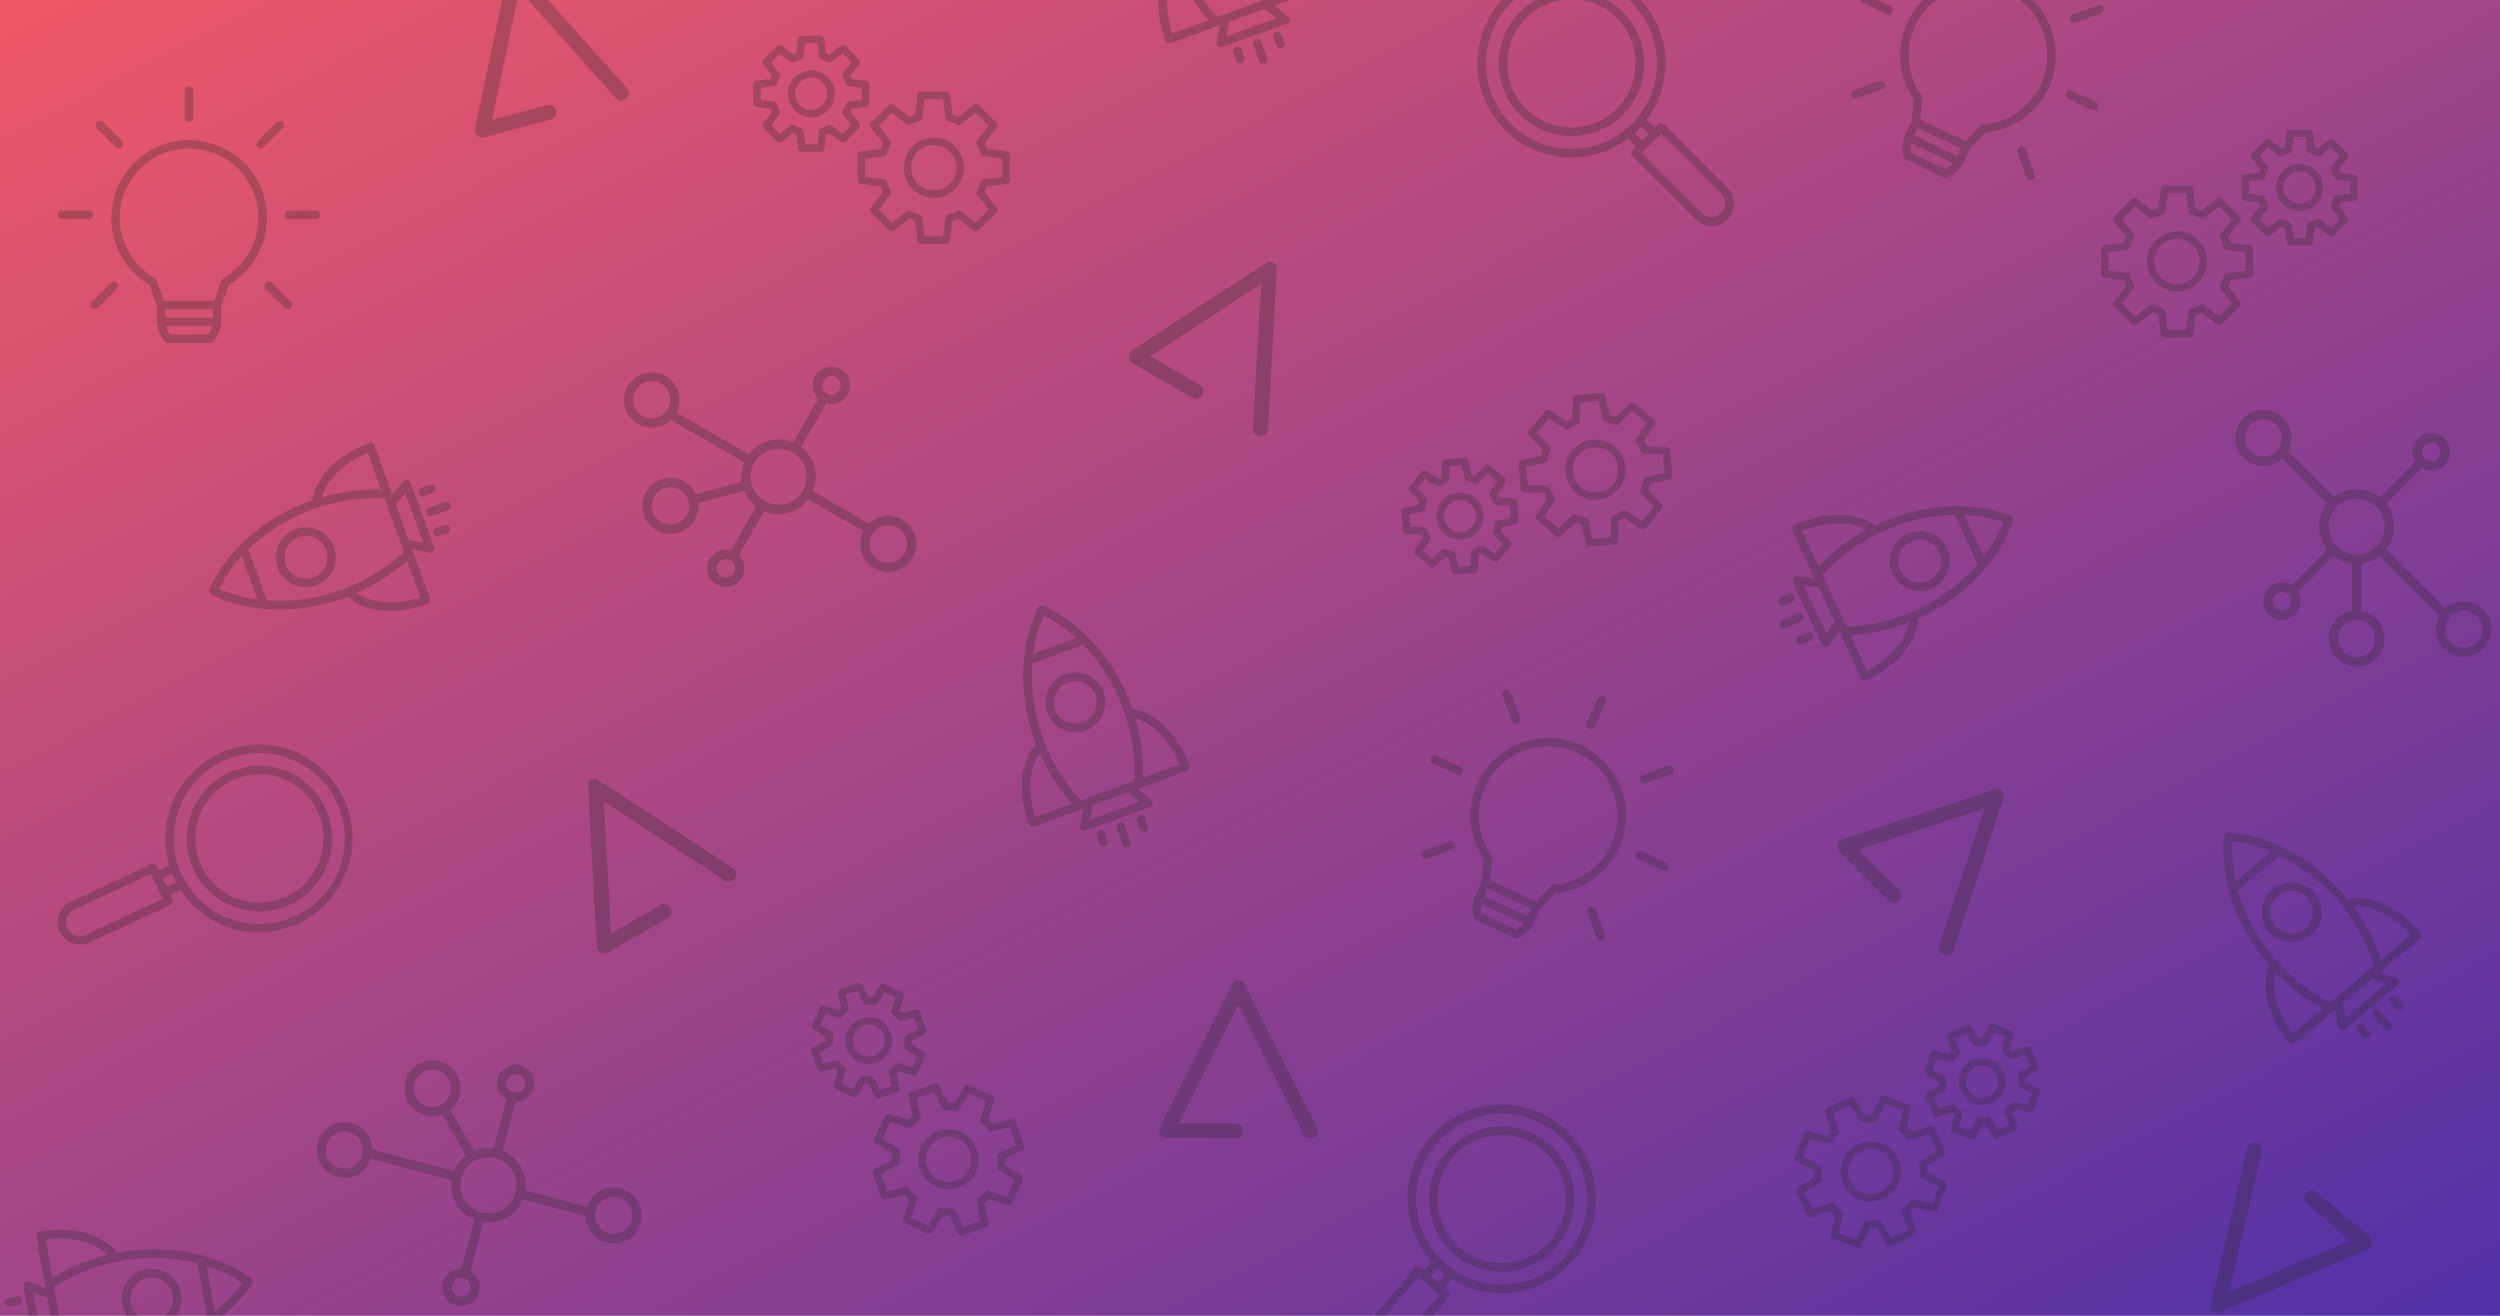 <svg xmlns="http://www.w3.org/2000/svg" xmlns:xlink="http://www.w3.org/1999/xlink" width="380" height="200" viewBox="0 0 380 200">
  <defs>
    <linearGradient id="linear-gradient" x2="1" y2="1" gradientUnits="objectBoundingBox">
      <stop offset="0" stop-color="#ef5867"/>
      <stop offset="1" stop-color="#5031a8"/>
    </linearGradient>
    <clipPath id="clip-path">
      <rect width="380" height="200" fill="none"/>
    </clipPath>
  </defs>
  <g id="Group_504" data-name="Group 504" transform="translate(-200 -140)">
    <rect id="top_layer_copy_2" data-name="top layer copy 2" width="380" height="200" transform="translate(200 140)" fill="url(#linear-gradient)"/>
    <g id="Repeat_Grid_1" data-name="Repeat Grid 1" transform="translate(200 140)" opacity="0.3" clip-path="url(#clip-path)">
      <g transform="translate(0 -64)">
        <path id="pattern-taikai" d="M161.656,160.225a4.55,4.55,0,1,0,5.834,2.719A4.556,4.556,0,0,0,161.656,160.225Zm2.668,7.33a3.25,3.25,0,1,1,1.945-4.166,3.256,3.256,0,0,1-1.945,4.166Zm9.174,8.412,5.585-2.032c-1.489-3.637-4.123-6.346-6.763-7.022A28.755,28.755,0,0,1,173.5,175.967Zm-1.314.479a28.174,28.174,0,0,0-7.75-20.691l-7.78,2.832a28.175,28.175,0,0,0,7.363,20.832l8.168-2.973Zm-6.79,5.927,7.616-2.772-1.765-1.43-5.42,1.973Zm-8.276-.443L162.7,179.9a28.745,28.745,0,0,1-4.917-7.693C156.2,174.418,155.92,178.186,157.118,181.929Zm1.3-30.613a21.908,21.908,0,0,0-1.609,5.833l6.59-2.4A21.9,21.9,0,0,0,158.413,151.316Zm13.454,14.19c3.5.46,6.944,3.841,8.672,8.59a.65.65,0,0,1-.388.833l-7.12,2.591h0l-.358.13,2.051,1.662a.65.65,0,0,1-.187,1.115l-9.775,3.558a.65.65,0,0,1-.86-.734l.5-2.591-.34.124h0l-7.12,2.591a.65.65,0,0,1-.833-.389c-1.729-4.749-1.265-9.552,1.121-12.155-.049-.13-.1-.257-.152-.388-2.541-6.981-2.383-14.373.434-20.28a.652.652,0,0,1,.857-.312c5.955,2.715,10.827,8.276,13.368,15.257.047.13.086.263.132.395Zm-1.988,17.313a.651.651,0,0,1,.833.389l.889,2.443a.65.65,0,0,1-1.222.445l-.889-2.443A.65.65,0,0,1,169.879,182.819Zm-3.057,1.113a.649.649,0,0,1,.833.388l.445,1.22a.65.65,0,1,1-1.222.445l-.445-1.22a.65.65,0,0,1,.389-.833Zm6.115-2.225a.649.649,0,0,1,.833.388l.445,1.22a.65.65,0,0,1-1.222.445l-.445-1.22A.65.65,0,0,1,172.937,181.706Zm172.224,11.222a4.55,4.55,0,1,0,6.412.559A4.557,4.557,0,0,0,345.161,192.929Zm5.014,5.975a3.25,3.25,0,1,1,.4-4.58,3.255,3.255,0,0,1-.4,4.58Zm11.5,4.767,4.553-3.82c-2.643-2.909-6.045-4.552-8.757-4.285a28.74,28.74,0,0,1,4.2,8.1Zm-1.071.9a28.184,28.184,0,0,0-14.359-16.792L339.9,193.1a28.175,28.175,0,0,0,14.044,17.057l6.658-5.587Zm-4.354,7.892,6.209-5.21-2.147-.74-4.418,3.707Zm-7.929,2.414,4.553-3.82a28.735,28.735,0,0,1-7.252-5.548C344.887,208.132,345.915,211.768,348.32,214.876Zm-9.253-29.209a21.92,21.92,0,0,0,.483,6.031l5.372-4.508A21.886,21.886,0,0,0,339.067,185.666Zm17.5,8.732c3.446-.765,7.838,1.235,11.087,5.107a.65.65,0,0,1-.08.916l-5.8,4.87,0,0-.291.244,2.495.86a.65.65,0,0,1,.206,1.112L356.2,214.2a.65.65,0,0,1-1.06-.4l-.414-2.606-.277.232h0l-5.8,4.871a.651.651,0,0,1-.916-.08c-3.248-3.871-4.456-8.544-3.1-11.805-.091-.1-.186-.205-.275-.312-4.775-5.69-7.155-12.691-6.529-19.205a.652.652,0,0,1,.7-.586c6.524.514,13,4.073,17.78,9.764.089.106.172.218.26.326Zm4.054,16.949a.65.65,0,0,1,.916.08l1.671,1.991a.65.65,0,0,1-1,.836l-1.671-1.991a.65.65,0,0,1,.08-.916Zm-2.492,2.092a.65.65,0,0,1,.916.08l.835.995a.65.65,0,0,1-1,.836l-.835-.995a.65.65,0,0,1,.08-.916Zm4.985-4.183a.65.65,0,0,1,.916.08l.835.995a.65.65,0,0,1-1,.836l-.835-.995a.65.65,0,0,1,.08-.916ZM182.437,41.141a4.55,4.55,0,1,0,5.834,2.719A4.556,4.556,0,0,0,182.437,41.141Zm2.668,7.33a3.25,3.25,0,1,1,1.945-4.166A3.256,3.256,0,0,1,185.1,48.471Zm9.175,8.412,5.585-2.033c-1.489-3.637-4.123-6.346-6.763-7.022a28.757,28.757,0,0,1,1.178,9.054Zm-1.314.478a28.18,28.18,0,0,0-7.75-20.691L177.435,39.5A28.179,28.179,0,0,0,184.8,60.334Zm-6.791,5.927,7.617-2.773-1.765-1.43-5.42,1.973Zm-8.276-.444,5.585-2.033a28.735,28.735,0,0,1-4.917-7.693C176.979,55.334,176.7,59.1,177.9,62.845Zm1.3-30.612a21.876,21.876,0,0,0-1.609,5.832l6.59-2.4a21.857,21.857,0,0,0-4.981-3.434Zm13.454,14.189c3.5.46,6.943,3.842,8.672,8.591a.649.649,0,0,1-.389.833l-7.12,2.591h0l-.358.13,2.05,1.661a.651.651,0,0,1-.187,1.116L185.541,64.9a.649.649,0,0,1-.86-.734l.5-2.591-.34.124h0l-7.12,2.591a.649.649,0,0,1-.833-.389c-1.729-4.748-1.265-9.552,1.121-12.155-.049-.13-.1-.257-.152-.388-2.541-6.981-2.383-14.372.434-20.28a.651.651,0,0,1,.856-.312c5.956,2.715,10.828,8.276,13.368,15.257.048.131.087.263.133.395Zm-1.988,17.313a.65.65,0,0,1,.833.388l.889,2.443a.65.65,0,1,1-1.222.445l-.889-2.443a.649.649,0,0,1,.388-.833ZM187.6,64.847a.65.65,0,0,1,.833.389l.444,1.22a.65.65,0,1,1-1.221.445l-.445-1.22a.65.65,0,0,1,.389-.833Zm6.115-2.225a.649.649,0,0,1,.833.388l.444,1.22a.65.65,0,1,1-1.221.445l-.445-1.22a.65.65,0,0,1,.389-.833ZM124.63,289.034a4.55,4.55,0,1,1,1.119-6.338A4.556,4.556,0,0,1,124.63,289.034Zm-4.474-6.389a3.25,3.25,0,1,0,4.528.8A3.255,3.255,0,0,0,120.156,282.644ZM118.528,270.3,123.4,266.9c2.125,3.305,2.833,7.016,1.872,9.567A28.748,28.748,0,0,0,118.528,270.3Zm-1.145.8a28.177,28.177,0,0,1,12.5,18.216l-6.782,4.749a28.176,28.176,0,0,1-12.841-17.98l7.12-4.985Zm-8.75,2.163,6.64-4.649.16,2.266-4.725,3.308Zm-4.384,7.034,4.868-3.409a28.737,28.737,0,0,0,3.482,8.441C109.873,285.363,106.628,283.43,104.248,280.3Zm25.819,16.5a21.873,21.873,0,0,1-5.7-2.027l5.744-4.022A21.9,21.9,0,0,1,130.068,296.8Zm-3.907-19.159c1.631-3.131.836-7.891-2.063-12.031a.65.65,0,0,0-.9-.16l-6.207,4.346h0l-.311.218-.185-2.633a.65.65,0,0,0-1.022-.487l-8.521,5.966a.649.649,0,1,0,.108,1.126l2.41,1.074-.3.208h0l-6.206,4.346a.65.65,0,0,0-.16.9c2.9,4.14,7.1,6.515,10.6,6.054.078.115.15.233.23.347,4.261,6.086,10.407,10.2,16.862,11.276a.651.651,0,0,0,.747-.523c1.192-6.435-.569-13.616-4.83-19.7-.079-.114-.166-.222-.247-.335Zm-15.322-8.3a.65.65,0,0,0,.16-.905l-1.491-2.129a.65.65,0,0,0-1.065.746l1.491,2.129A.65.65,0,0,0,110.839,269.338Zm-2.665,1.866a.65.65,0,0,0,.16-.905l-.745-1.064a.65.65,0,0,0-1.065.746l.745,1.064a.65.65,0,0,0,.905.16Zm5.33-3.733a.65.65,0,0,0,.16-.9l-.745-1.064a.65.65,0,0,0-1.065.746l.745,1.064a.65.65,0,0,0,.905.16Zm257.08,34.169a4.55,4.55,0,1,1-1.116-6.338A4.556,4.556,0,0,1,370.584,301.641Zm-6.389-4.474a3.25,3.25,0,1,0,4.528-.8,3.255,3.255,0,0,0-4.528.8Zm-5.751-11.039,3.409-4.868c3.128,2.379,5.062,5.625,5.032,8.35a28.725,28.725,0,0,0-8.44-3.482Zm-.8,1.145a28.176,28.176,0,0,1,17.98,12.841l-4.749,6.782a28.181,28.181,0,0,1-18.216-12.5l4.985-7.12Zm-7.483,5.025,4.649-6.64.925,2.075-3.308,4.724-2.266-.159Zm-1.713,8.108,3.409-4.868a28.746,28.746,0,0,0,6.158,6.74C355.462,303.24,351.751,302.532,348.445,300.407Zm29.9,6.673a21.9,21.9,0,0,1-6.05.044l4.022-5.745a21.878,21.878,0,0,1,2.027,5.7Zm-10.223-16.668c.461-3.5-1.914-7.7-6.054-10.6a.649.649,0,0,0-.9.16l-4.346,6.206v0l-.218.311-1.074-2.411a.65.65,0,0,0-1.126-.108l-5.966,8.521a.649.649,0,0,0,.487,1.021l2.633.185-.208.3v0L347,300.2a.65.65,0,0,0,.16.9c4.14,2.9,8.9,3.694,12.031,2.063.113.081.221.167.335.247,6.085,4.261,13.266,6.022,19.7,4.829a.651.651,0,0,0,.523-.746c-1.081-6.455-5.191-12.6-11.277-16.862-.114-.08-.232-.152-.347-.23Zm-17.238-2.561a.65.65,0,0,0-.16-.905l-2.129-1.49a.65.65,0,1,0-.746,1.064l2.129,1.491a.65.65,0,0,0,.905-.16Zm-1.866,2.665a.65.65,0,0,0-.16-.905l-1.064-.745a.65.65,0,1,0-.745,1.065l1.064.745a.65.65,0,0,0,.905-.16Zm3.732-5.33a.65.65,0,0,0-.16-.9l-1.064-.745a.65.65,0,0,0-.746,1.065l1.064.745A.65.65,0,0,0,352.755,285.185ZM41.971,144.015a4.55,4.55,0,1,0,2.719-5.834A4.556,4.556,0,0,0,41.971,144.015Zm7.33-2.668a3.25,3.25,0,1,1-4.166-1.945,3.254,3.254,0,0,1,4.166,1.945Zm8.413-9.174-2.033-5.585c-3.637,1.489-6.345,4.123-7.021,6.763A28.719,28.719,0,0,1,57.713,132.173Zm.479,1.313a28.178,28.178,0,0,0-20.691,7.75l2.832,7.781a28.176,28.176,0,0,0,20.831-7.363Zm5.927,6.791-2.772-7.617-1.43,1.765,1.972,5.42Zm-.443,8.276-2.033-5.585a28.731,28.731,0,0,1-7.693,4.918C56.164,149.473,59.932,149.75,63.676,148.552Zm-30.613-1.295a21.919,21.919,0,0,0,5.833,1.609l-2.4-6.59a21.9,21.9,0,0,0-3.434,4.981ZM47.252,133.8c.46-3.5,3.842-6.944,8.591-8.672a.651.651,0,0,1,.833.389l2.591,7.12v0l.13.357,1.661-2.05a.65.65,0,0,1,1.116.187l3.558,9.775a.652.652,0,0,1-.735.86l-2.59-.5.124.34v0l2.591,7.12a.65.65,0,0,1-.388.833c-4.749,1.729-9.552,1.265-12.155-1.121-.13.05-.257.105-.388.152-6.981,2.541-14.373,2.383-20.28-.434a.651.651,0,0,1-.311-.857c2.714-5.955,8.275-10.827,15.256-13.368.131-.047.264-.086.395-.132Zm17.313,1.987a.649.649,0,0,1,.389-.833l2.443-.889a.65.65,0,0,1,.445,1.222l-2.443.889A.65.65,0,0,1,64.565,135.791Zm1.113,3.058a.65.65,0,0,1,.388-.833l1.22-.444a.65.65,0,1,1,.445,1.222l-1.22.444a.649.649,0,0,1-.833-.388Zm-2.226-6.115a.651.651,0,0,1,.389-.833l1.22-.444a.65.65,0,1,1,.445,1.222l-1.22.444A.65.65,0,0,1,63.452,132.734ZM271.01,356.374a4.55,4.55,0,1,0-1.667-6.217A4.556,4.556,0,0,0,271.01,356.374Zm3.9-6.755a3.25,3.25,0,1,1-4.442,1.189,3.256,3.256,0,0,1,4.442-1.189Zm.547-12.435-5.147-2.971c-1.829,3.478-2.21,7.237-1.031,9.693A28.745,28.745,0,0,1,275.456,337.183Zm1.211.7A28.174,28.174,0,0,0,265.8,357.118l7.171,4.14a28.178,28.178,0,0,0,11.225-19.031l-7.527-4.346Zm8.905,1.392-7.02-4.053.039,2.271,4.995,2.884Zm4.98,6.625-5.147-2.972a28.743,28.743,0,0,1-2.732,8.712C285.39,351.432,288.455,349.222,290.553,345.9Zm-24.284,18.685a21.893,21.893,0,0,0,5.5-2.516l-6.073-3.506a21.9,21.9,0,0,0,.571,6.023Zm2.222-19.427c-1.9-2.977-1.52-7.788,1.007-12.164a.65.65,0,0,1,.888-.238l6.562,3.788h0l.329.19-.046-2.638a.65.65,0,1,1,.975-.574l9.009,5.2a.65.65,0,0,1-.01,1.131l-2.308,1.28.313.181h0l6.562,3.788a.65.65,0,0,1,.238.888c-2.527,4.377-6.5,7.109-10.032,6.955-.068.121-.129.245-.2.365-3.715,6.434-9.479,11.064-15.815,12.7a.652.652,0,0,1-.79-.456c-1.748-6.307-.62-13.614,3.094-20.048C268.343,345.392,268.42,345.276,268.491,345.157Zm14.54-9.606a.65.65,0,0,1-.238-.888l1.3-2.251a.65.65,0,0,1,1.126.65l-1.3,2.251a.65.65,0,0,1-.888.238Zm2.818,1.627a.649.649,0,0,1-.238-.887l.649-1.125a.65.65,0,0,1,1.126.65l-.65,1.125A.65.65,0,0,1,285.849,337.178Zm-5.635-3.253a.65.65,0,0,1-.238-.888l.649-1.125a.65.65,0,0,1,1.126.65l-.649,1.124A.65.65,0,0,1,280.214,333.924ZM27.287,254.38a4.55,4.55,0,1,0-3.69,5.273A4.556,4.556,0,0,0,27.287,254.38Zm-7.681,1.355a3.25,3.25,0,1,1,3.766,2.638,3.255,3.255,0,0,1-3.766-2.638Zm-9.878,7.574,1.032,5.853c3.84-.835,6.965-2.959,8.089-5.441A28.737,28.737,0,0,1,9.728,263.309Zm-.243-1.377a27.627,27.627,0,0,0,11.015.245,27.481,27.481,0,0,0,10.707-4.284l-1.438-8.155a28.178,28.178,0,0,0-21.794,3.634l1.51,8.559Zm-4.658-7.717L6.235,262.2l1.715-1.489-1-5.68-2.121-.813ZM6.7,246.143l1.032,5.852a28.745,28.745,0,0,1,8.43-3.506C14.258,246.54,10.6,245.613,6.7,246.143Zm29.922,6.591a21.891,21.891,0,0,0-5.464-2.6l1.218,6.907A21.885,21.885,0,0,0,36.624,252.733Zm-16.31,10.785c-1.061,3.368-4.989,6.171-9.966,7.048a.65.65,0,0,1-.753-.527l-1.316-7.462v0l-.066-.374-1.993,1.73a.648.648,0,0,1-1.066-.378L3.348,253.311a.651.651,0,0,1,.873-.72l2.464.944-.063-.356v0l-1.316-7.462a.65.65,0,0,1,.527-.753c4.977-.877,9.627.413,11.775,3.215.137-.026.271-.059.408-.083,7.316-1.29,14.568.149,19.9,3.949a.651.651,0,0,1,.158.9c-3.707,5.393-10.029,9.226-17.346,10.516C20.589,263.482,20.451,263.5,20.314,263.519ZM3.609,258.555a.65.65,0,0,1-.527.753l-2.56.451A.65.65,0,0,1,.3,258.48l2.56-.452a.65.65,0,0,1,.753.527Zm-.565-3.2a.65.65,0,0,1-.527.753l-1.279.226a.65.65,0,0,1-.226-1.28l1.279-.226a.65.65,0,0,1,.753.527Zm1.13,6.408a.65.65,0,0,1-.527.753l-1.279.226a.65.65,0,0,1-.226-1.28l1.279-.226A.65.65,0,0,1,4.174,261.759ZM295.683,141.116a4.55,4.55,0,1,0-2.2,6.049A4.555,4.555,0,0,0,295.683,141.116Zm-7.069,3.3a3.25,3.25,0,1,1,4.32,1.574,3.255,3.255,0,0,1-4.32-1.574Zm-7.58,9.873,2.512,5.386c3.493-1.8,5.962-4.66,6.4-7.349A28.714,28.714,0,0,1,281.033,154.285Zm-.592-1.267a28.177,28.177,0,0,0,19.937-9.524l-3.5-7.5a28.18,28.18,0,0,0-20.111,9.15l3.673,7.877Zm-6.5-6.248,3.425,7.346,1.271-1.883-2.437-5.227Zm-.28-8.283,2.512,5.386a28.727,28.727,0,0,1,7.235-5.569C281.068,136.916,277.291,136.968,273.666,138.487Zm30.609-1.378a21.893,21.893,0,0,0-5.95-1.094l2.964,6.356A21.9,21.9,0,0,0,304.275,137.109Zm-12.963,14.639c-.153,3.527-3.222,7.252-7.8,9.387a.65.65,0,0,1-.864-.314l-3.2-6.867v0l-.161-.345-1.477,2.188a.649.649,0,0,1-1.127-.089l-4.4-9.428a.65.65,0,0,1,.656-.921l2.625.275-.153-.328v0l-3.2-6.867a.65.65,0,0,1,.314-.864c4.58-2.135,9.406-2.092,12.206.058.125-.061.247-.127.373-.185,6.733-3.14,14.111-3.626,20.241-1.335a.65.65,0,0,1,.385.826c-2.185,6.169-7.3,11.507-14.033,14.647-.126.059-.255.109-.382.166Zm-17.42-.471a.65.65,0,0,1-.315.864l-2.356,1.1a.65.65,0,1,1-.55-1.178l2.356-1.1a.65.65,0,0,1,.864.314Zm-1.375-2.949a.65.65,0,0,1-.314.864l-1.177.549a.65.65,0,0,1-.549-1.178l1.177-.549a.651.651,0,0,1,.864.314Zm2.75,5.9a.65.65,0,0,1-.314.864l-1.177.549a.65.65,0,1,1-.549-1.178l1.177-.549a.65.65,0,0,1,.863.314ZM230.57,336.29l.67-2.911a8.661,8.661,0,0,1-.714-.655l-2.842.921a.564.564,0,0,1-.685-.3l-1.61-3.452a.564.564,0,0,1,.212-.716l2.532-1.585a8.565,8.565,0,0,1-.042-.967l-2.66-1.358a.564.564,0,0,1-.274-.694l1.3-3.581a.564.564,0,0,1,.656-.356l2.911.67a8.543,8.543,0,0,1,.655-.714l-.921-2.842a.564.564,0,0,1,.3-.685l3.453-1.61a.564.564,0,0,1,.716.212l1.585,2.532a8.715,8.715,0,0,1,.968-.043l1.358-2.661a.563.563,0,0,1,.695-.273l3.579,1.3a.563.563,0,0,1,.356.656l-.67,2.911a8.546,8.546,0,0,1,.715.654l2.842-.921a.563.563,0,0,1,.684.3l1.61,3.452a.564.564,0,0,1-.212.716l-2.533,1.585a8.573,8.573,0,0,1,.043.968l2.66,1.358a.563.563,0,0,1,.273.694l-1.3,3.579a.563.563,0,0,1-.655.356l-2.911-.669a8.542,8.542,0,0,1-.655.714l.921,2.841a.564.564,0,0,1-.3.685l-3.453,1.61a.564.564,0,0,1-.716-.212l-1.585-2.531a8.558,8.558,0,0,1-.967.043l-1.358,2.66a.564.564,0,0,1-.695.273l-3.579-1.3a.564.564,0,0,1-.357-.656Zm3.853.729,1.295-2.536a.564.564,0,0,1,.534-.307,7.4,7.4,0,0,0,1.482-.065.563.563,0,0,1,.557.259l1.511,2.413,2.549-1.189-.877-2.708a.562.562,0,0,1,.16-.593,7.473,7.473,0,0,0,1-1.094.563.563,0,0,1,.578-.212l2.774.638.963-2.643-2.536-1.294a.565.565,0,0,1-.307-.534,7.445,7.445,0,0,0-.065-1.482.564.564,0,0,1,.259-.558l2.414-1.511-1.189-2.549-2.708.878a.564.564,0,0,1-.594-.16,7.4,7.4,0,0,0-1.093-1,.562.562,0,0,1-.212-.578l.638-2.776-2.644-.962-1.295,2.536a.563.563,0,0,1-.534.307,7.431,7.431,0,0,0-1.481.065.564.564,0,0,1-.558-.259l-1.511-2.414-2.55,1.189.878,2.709a.564.564,0,0,1-.161.594,7.463,7.463,0,0,0-1,1.093.563.563,0,0,1-.578.212l-2.775-.638-.962,2.644,2.536,1.295a.565.565,0,0,1,.306.534,7.479,7.479,0,0,0,.065,1.481.564.564,0,0,1-.259.559l-2.414,1.51,1.189,2.549,2.708-.878a.565.565,0,0,1,.594.161,7.481,7.481,0,0,0,1.094,1,.564.564,0,0,1,.212.578l-.638,2.774,2.643.962Zm3.7-7.161a3.444,3.444,0,1,1,1.665-4.577,3.449,3.449,0,0,1-1.665,4.577Zm-3.388-7.264a4.571,4.571,0,1,0,6.074,2.211,4.576,4.576,0,0,0-6.074-2.211Zm-11.96,29.738-1.748-.637.451-1.96a.565.565,0,0,0-.212-.578,5.432,5.432,0,0,1-.8-.732.563.563,0,0,0-.593-.16l-1.913.62-.787-1.687,1.705-1.067a.563.563,0,0,0,.259-.557,5.432,5.432,0,0,1-.047-1.084.563.563,0,0,0-.307-.534l-1.79-.914.636-1.749,1.96.451a.563.563,0,0,0,.578-.212,5.355,5.355,0,0,1,.731-.8.563.563,0,0,0,.161-.594l-.62-1.914,1.686-.786,1.068,1.7a.562.562,0,0,0,.559.259,5.415,5.415,0,0,1,1.082-.048.563.563,0,0,0,.534-.306l.914-1.791,1.748.637-.451,1.96a.564.564,0,0,0,.212.578,5.342,5.342,0,0,1,.8.732.566.566,0,0,0,.595.161l1.912-.62.787,1.687-1.7,1.067a.563.563,0,0,0-.259.557,5.437,5.437,0,0,1,.047,1.083.564.564,0,0,0,.307.534l1.791.914-.636,1.748-1.96-.451a.562.562,0,0,0-.578.212,5.431,5.431,0,0,1-.733.8.564.564,0,0,0-.161.594l.62,1.913-1.687.787-1.067-1.7a.564.564,0,0,0-.559-.259,5.4,5.4,0,0,1-1.081.047.562.562,0,0,0-.535.306l-.915,1.792Zm-2.959-.4a.564.564,0,0,0,.356.656l2.684.977a.564.564,0,0,0,.695-.273l.98-1.918c.188,0,.377-.008.566-.025l1.143,1.825a.564.564,0,0,0,.716.212l2.588-1.207a.564.564,0,0,0,.3-.685l-.664-2.048q.2-.2.383-.418l2.1.482a.563.563,0,0,0,.656-.356l.977-2.684a.563.563,0,0,0-.273-.694l-1.918-.98q0-.282-.025-.566l1.826-1.143a.564.564,0,0,0,.212-.716l-1.208-2.589a.562.562,0,0,0-.684-.3l-2.048.664q-.2-.2-.418-.383l.482-2.1a.563.563,0,0,0-.356-.656l-2.684-.978a.563.563,0,0,0-.695.274l-.979,1.918q-.283,0-.566.025l-1.143-1.825a.564.564,0,0,0-.716-.212l-2.588,1.207a.564.564,0,0,0-.3.685l.664,2.049c-.134.134-.262.274-.383.417l-2.1-.482a.563.563,0,0,0-.656.356l-.977,2.685a.564.564,0,0,0,.273.695l1.918.979q0,.283.025.566l-1.826,1.142a.564.564,0,0,0-.212.716l1.208,2.59a.563.563,0,0,0,.684.3l2.049-.664q.2.2.418.383l-.483,2.1Zm5.744-4.921a2.442,2.442,0,1,1,1.181-3.245,2.445,2.445,0,0,1-1.181,3.245Zm-2.54-5.447a3.569,3.569,0,1,0,4.743,1.726,3.574,3.574,0,0,0-4.743-1.726ZM293.1,228.913l-2.842.92a8.59,8.59,0,0,0-.715-.654l.67-2.911a.563.563,0,0,0-.356-.656l-3.58-1.3a.564.564,0,0,0-.695.273l-1.358,2.66a8.512,8.512,0,0,0-.967.043l-1.585-2.532a.564.564,0,0,0-.716-.212l-3.453,1.61a.564.564,0,0,0-.3.685l.922,2.841a8.5,8.5,0,0,0-.654.715l-2.911-.67a.565.565,0,0,0-.656.356l-1.3,3.58a.563.563,0,0,0,.273.694l2.661,1.358a8.527,8.527,0,0,0,.042.968l-2.533,1.585a.564.564,0,0,0-.212.716l1.611,3.452a.563.563,0,0,0,.684.3l2.842-.921a8.4,8.4,0,0,0,.714.655l-.67,2.911a.563.563,0,0,0,.356.656l3.58,1.3a.563.563,0,0,0,.694-.273l1.358-2.661a8.525,8.525,0,0,0,.968-.042l1.585,2.532a.564.564,0,0,0,.716.212l3.452-1.61a.564.564,0,0,0,.3-.684l-.92-2.842a8.587,8.587,0,0,0,.654-.714l2.911.67a.564.564,0,0,0,.656-.356l1.3-3.58a.563.563,0,0,0-.274-.694l-2.66-1.358a8.647,8.647,0,0,0-.042-.967l2.531-1.585a.564.564,0,0,0,.212-.716l-1.61-3.452a.563.563,0,0,0-.684-.3Zm1.062,3.775-2.413,1.511a.562.562,0,0,0-.259.559,7.472,7.472,0,0,1,.064,1.481.564.564,0,0,0,.307.533l2.536,1.294-.962,2.644-2.774-.638a.563.563,0,0,0-.577.212,7.481,7.481,0,0,1-1,1.093.564.564,0,0,0-.161.595l.877,2.708-2.549,1.189-1.511-2.414a.564.564,0,0,0-.559-.259,7.437,7.437,0,0,1-1.482.064.565.565,0,0,0-.533.307l-1.295,2.537-2.644-.962.638-2.774a.563.563,0,0,0-.211-.578,7.414,7.414,0,0,1-1.093-1,.563.563,0,0,0-.594-.161l-2.709.878-1.19-2.549,2.414-1.511a.565.565,0,0,0,.259-.559,7.438,7.438,0,0,1-.065-1.481.563.563,0,0,0-.306-.533l-2.536-1.295.962-2.644,2.775.638a.565.565,0,0,0,.578-.211,7.422,7.422,0,0,1,1-1.094.565.565,0,0,0,.161-.595l-.878-2.708,2.55-1.189,1.511,2.414a.565.565,0,0,0,.559.259,7.445,7.445,0,0,1,1.482-.065.563.563,0,0,0,.533-.307l1.295-2.536,2.643.962-.638,2.775a.563.563,0,0,0,.211.577,7.426,7.426,0,0,1,1.094,1,.565.565,0,0,0,.594.161l2.708-.878,1.189,2.549ZM287.352,237a3.444,3.444,0,1,0-4.414,2.057A3.448,3.448,0,0,0,287.352,237Zm-7.531-2.741a4.571,4.571,0,1,1,2.732,5.858A4.576,4.576,0,0,1,279.821,234.257ZM308.4,219.751l-.787-1.686-1.913.62a.564.564,0,0,1-.595-.161,5.435,5.435,0,0,0-.8-.732.564.564,0,0,1-.211-.577l.451-1.96-1.748-.637-.914,1.792a.564.564,0,0,1-.533.307,5.43,5.43,0,0,0-1.084.047.563.563,0,0,1-.559-.259l-1.067-1.7-1.687.787.619,1.913a.563.563,0,0,1-.161.595,5.429,5.429,0,0,0-.731.8.563.563,0,0,1-.577.212l-1.961-.451-.636,1.748,1.791.915a.563.563,0,0,1,.307.534,5.379,5.379,0,0,0,.046,1.082.563.563,0,0,1-.259.559l-1.7,1.067.787,1.687,1.913-.62a.565.565,0,0,1,.595.161,5.4,5.4,0,0,0,.8.732.564.564,0,0,1,.212.578l-.451,1.959,1.748.637.914-1.792a.564.564,0,0,1,.533-.306,5.461,5.461,0,0,0,1.083-.047.563.563,0,0,1,.559.259l1.067,1.7,1.687-.786-.62-1.913a.564.564,0,0,1,.161-.595,5.439,5.439,0,0,0,.732-.8.563.563,0,0,1,.578-.212l1.96.451.636-1.748-1.79-.914a.564.564,0,0,1-.307-.534,5.415,5.415,0,0,0-.047-1.081.563.563,0,0,1,.258-.559Zm-.66-2.912a.564.564,0,0,1,.685.3l1.207,2.589a.564.564,0,0,1-.212.716l-1.825,1.143c.016.188.025.377.025.566l1.918.98a.563.563,0,0,1,.273.694l-.977,2.684a.564.564,0,0,1-.656.356l-2.1-.482q-.183.217-.383.418l.664,2.048a.564.564,0,0,1-.3.685l-2.589,1.207a.564.564,0,0,1-.716-.212l-1.142-1.825c-.187.016-.377.025-.566.025l-.98,1.918a.564.564,0,0,1-.695.273l-2.684-.977a.564.564,0,0,1-.356-.656l.483-2.1q-.217-.182-.418-.383l-2.048.664a.564.564,0,0,1-.685-.3l-1.208-2.589a.563.563,0,0,1,.212-.716l1.825-1.142c-.016-.188-.024-.377-.024-.566l-1.918-.98a.563.563,0,0,1-.273-.694l.977-2.684a.563.563,0,0,1,.656-.356l2.1.482q.183-.218.382-.418l-.664-2.048a.564.564,0,0,1,.3-.685l2.59-1.207a.565.565,0,0,1,.716.212l1.142,1.825c.187-.016.376-.025.566-.025l.979-1.918a.563.563,0,0,1,.695-.273l2.684.977a.563.563,0,0,1,.356.656l-.482,2.1q.218.183.418.383l2.048-.664Zm-4.4,6.151a2.442,2.442,0,1,0-3.13,1.46A2.445,2.445,0,0,0,303.343,222.989Zm-5.648-2.056a3.569,3.569,0,1,1,2.133,4.574A3.573,3.573,0,0,1,297.695,220.934ZM132.133,77.157l1.837,2.355a8.723,8.723,0,0,0-.371.9l-2.964.367a.563.563,0,0,0-.494.559v3.809a.563.563,0,0,0,.494.559l2.965.366a8.523,8.523,0,0,0,.37.895l-1.837,2.356a.564.564,0,0,0,.046.745l2.693,2.695a.563.563,0,0,0,.745.046l2.355-1.837a8.578,8.578,0,0,0,.895.37l.367,2.965a.564.564,0,0,0,.559.494H143.6a.564.564,0,0,0,.559-.494l.367-2.965a8.575,8.575,0,0,0,.895-.37l2.356,1.837a.562.562,0,0,0,.745-.046l2.693-2.695a.563.563,0,0,0,.046-.745l-1.837-2.355a8.536,8.536,0,0,0,.371-.9l2.964-.366a.563.563,0,0,0,.494-.559V81.333a.563.563,0,0,0-.494-.559l-2.965-.367a8.671,8.671,0,0,0-.371-.9l1.837-2.355a.564.564,0,0,0-.046-.745l-2.694-2.693a.563.563,0,0,0-.745-.046l-2.356,1.836a8.652,8.652,0,0,0-.895-.37l-.366-2.964a.564.564,0,0,0-.56-.494h-3.809a.563.563,0,0,0-.559.494l-.366,2.964a8.666,8.666,0,0,0-.9.37l-2.355-1.837a.564.564,0,0,0-.745.046l-2.693,2.693a.564.564,0,0,0-.046.745Zm3.184-2.29,2.245,1.751a.564.564,0,0,0,.613.052,7.407,7.407,0,0,1,1.37-.568.563.563,0,0,0,.4-.47l.349-2.825H143.1l.349,2.825a.563.563,0,0,0,.4.47,7.422,7.422,0,0,1,1.37.568.563.563,0,0,0,.613-.052l2.245-1.75,1.99,1.988L148.317,79.1a.563.563,0,0,0-.052.613,7.479,7.479,0,0,1,.568,1.371.563.563,0,0,0,.47.4l2.826.349v2.813l-2.825.349a.565.565,0,0,0-.47.4,7.355,7.355,0,0,1-.568,1.37.564.564,0,0,0,.052.614l1.751,2.245-1.989,1.99-2.246-1.751a.563.563,0,0,0-.613-.052,7.432,7.432,0,0,1-1.37.567.564.564,0,0,0-.4.47l-.349,2.826h-2.813l-.349-2.826a.563.563,0,0,0-.4-.47,7.446,7.446,0,0,1-1.37-.567.563.563,0,0,0-.613.052l-2.245,1.751-1.989-1.99,1.751-2.245a.566.566,0,0,0,.052-.614,7.409,7.409,0,0,1-.567-1.37.565.565,0,0,0-.47-.4l-2.826-.349V81.831l2.826-.349a.565.565,0,0,0,.47-.4,7.417,7.417,0,0,1,.568-1.37.563.563,0,0,0-.052-.613l-1.751-2.245Zm6.381,4.927a3.444,3.444,0,1,0,3.443,3.444,3.447,3.447,0,0,0-3.443-3.444Zm0,8.015a4.571,4.571,0,1,1,4.57-4.571A4.576,4.576,0,0,1,141.7,87.809Zm-23.408-21.9-1.315,1.316,1.237,1.586a.563.563,0,0,1,.052.614,5.42,5.42,0,0,0-.415,1,.564.564,0,0,1-.47.4l-2,.247v1.861l2,.247a.564.564,0,0,1,.47.4,5.411,5.411,0,0,0,.415,1,.563.563,0,0,1-.052.614l-1.237,1.585,1.316,1.316,1.586-1.237a.563.563,0,0,1,.614-.052,5.388,5.388,0,0,0,1,.414.564.564,0,0,1,.4.47l.247,2H124l.247-2a.565.565,0,0,1,.4-.471,5.372,5.372,0,0,0,1-.413.563.563,0,0,1,.614.052l1.585,1.237,1.316-1.316-1.237-1.585a.564.564,0,0,1-.052-.614,5.412,5.412,0,0,0,.415-1,.564.564,0,0,1,.47-.4l2-.247V71.071l-2-.247a.564.564,0,0,1-.47-.4,5.418,5.418,0,0,0-.415-1,.564.564,0,0,1,.052-.614l1.237-1.586-1.316-1.315-1.585,1.237a.564.564,0,0,1-.614.052,5.429,5.429,0,0,0-1-.415.564.564,0,0,1-.4-.47l-.247-2h-1.861l-.247,2a.562.562,0,0,1-.4.47,5.38,5.38,0,0,0-1,.415.563.563,0,0,1-.614-.052l-1.586-1.237Zm-2.51,1.616a.564.564,0,0,1,.046-.745l2.02-2.02a.564.564,0,0,1,.745-.046l1.7,1.324q.257-.12.524-.217l.265-2.137a.563.563,0,0,1,.559-.494h2.856a.563.563,0,0,1,.559.494l.265,2.137q.266.1.524.217l1.7-1.324a.564.564,0,0,1,.745.046l2.02,2.02a.564.564,0,0,1,.046.745l-1.324,1.7c.079.17.152.345.217.523l2.138.265a.564.564,0,0,1,.494.559V73.43a.563.563,0,0,1-.494.559l-2.137.264q-.1.266-.217.524l1.324,1.7a.564.564,0,0,1-.046.745l-2.02,2.021a.564.564,0,0,1-.745.046l-1.7-1.324q-.256.119-.524.217l-.265,2.137a.563.563,0,0,1-.559.494h-2.856a.564.564,0,0,1-.56-.495l-.264-2.137q-.267-.1-.524-.217l-1.7,1.324a.564.564,0,0,1-.745-.046l-2.02-2.021a.564.564,0,0,1-.046-.745l1.324-1.7q-.119-.257-.217-.524l-2.137-.264a.564.564,0,0,1-.5-.559V70.573a.564.564,0,0,1,.494-.559l2.138-.265q.1-.267.217-.523Zm7.285,2.032A2.442,2.442,0,1,0,125.507,72,2.444,2.444,0,0,0,123.065,69.56Zm0,6.011A3.569,3.569,0,1,1,126.634,72a3.574,3.574,0,0,1-3.569,3.569Zm108.4,57,2.985.106a8.461,8.461,0,0,0,.448.859l-1.625,2.507a.563.563,0,0,0,.11.738l2.918,2.449a.563.563,0,0,0,.746-.019l2.186-2.036a8.4,8.4,0,0,0,.923.292l.623,2.921a.563.563,0,0,0,.6.443l3.8-.331a.564.564,0,0,0,.514-.542l.106-2.985a8.575,8.575,0,0,0,.859-.448l2.507,1.625a.563.563,0,0,0,.738-.11l2.449-2.918a.563.563,0,0,0-.019-.746l-2.036-2.186a8.4,8.4,0,0,0,.292-.923l2.922-.623a.564.564,0,0,0,.444-.6l-.333-3.794a.563.563,0,0,0-.541-.514l-2.985-.107a8.52,8.52,0,0,0-.447-.859l1.625-2.506a.563.563,0,0,0-.11-.738l-2.918-2.449a.563.563,0,0,0-.746.019l-2.187,2.036a8.618,8.618,0,0,0-.923-.292l-.623-2.921a.564.564,0,0,0-.6-.444l-3.794.333a.564.564,0,0,0-.514.541l-.107,2.984a8.528,8.528,0,0,0-.859.448l-2.506-1.625a.563.563,0,0,0-.738.11L232.2,123.18a.564.564,0,0,0,.02.746l2.035,2.186a8.491,8.491,0,0,0-.292.923l-2.921.623a.564.564,0,0,0-.443.6l.332,3.795a.564.564,0,0,0,.541.514Zm.293-3.911,2.785-.595a.564.564,0,0,0,.434-.436,7.449,7.449,0,0,1,.446-1.414.562.562,0,0,0-.106-.606l-1.94-2.084,1.808-2.155,2.389,1.549a.564.564,0,0,0,.615,0,7.432,7.432,0,0,1,1.315-.685.563.563,0,0,0,.355-.5l.1-2.845,2.8-.246.594,2.785a.564.564,0,0,0,.436.434,7.5,7.5,0,0,1,1.415.446.562.562,0,0,0,.605-.106l2.084-1.94,2.155,1.808-1.549,2.389a.565.565,0,0,0,0,.616,7.363,7.363,0,0,1,.684,1.315.564.564,0,0,0,.5.355l2.846.1.245,2.8-2.785.595a.562.562,0,0,0-.434.436,7.438,7.438,0,0,1-.446,1.414.562.562,0,0,0,.106.606l1.94,2.084-1.808,2.155-2.389-1.549a.563.563,0,0,0-.615,0,7.45,7.45,0,0,1-1.315.685.563.563,0,0,0-.355.5l-.1,2.846-2.8.245-.595-2.785a.564.564,0,0,0-.436-.434,7.426,7.426,0,0,1-1.414-.446.562.562,0,0,0-.606.106l-2.084,1.94-2.155-1.808,1.549-2.389a.564.564,0,0,0,0-.615,7.434,7.434,0,0,1-.685-1.316.564.564,0,0,0-.5-.355l-2.845-.1-.245-2.8Zm7.876-1.721a3.444,3.444,0,1,0,4.852-.424A3.447,3.447,0,0,0,239.635,126.936Zm6.139,5.152a4.571,4.571,0,1,1-.563-6.439A4.576,4.576,0,0,1,245.774,132.087Zm-31.819,3.856.162,1.853,2.009.072a.563.563,0,0,1,.5.355,5.476,5.476,0,0,0,.5.962.563.563,0,0,1,0,.614l-1.094,1.688,1.426,1.2,1.472-1.37a.562.562,0,0,1,.605-.106,5.5,5.5,0,0,0,1.034.326.562.562,0,0,1,.436.434l.42,1.966,1.854-.161.072-2.01a.564.564,0,0,1,.355-.5,5.39,5.39,0,0,0,.959-.5.564.564,0,0,1,.616,0l1.688,1.094,1.2-1.426-1.37-1.472a.564.564,0,0,1-.105-.607,5.383,5.383,0,0,0,.326-1.033.564.564,0,0,1,.434-.437l1.966-.419-.163-1.854-2.009-.071a.563.563,0,0,1-.5-.355,5.422,5.422,0,0,0-.5-.962.562.562,0,0,1,0-.615l1.094-1.687-1.426-1.2-1.472,1.37a.564.564,0,0,1-.606.106,5.421,5.421,0,0,0-1.034-.326.564.564,0,0,1-.437-.434l-.419-1.967-1.853.162-.072,2.009a.563.563,0,0,1-.355.5,5.369,5.369,0,0,0-.961.5.564.564,0,0,1-.616,0L216.4,130.55l-1.2,1.426,1.37,1.472a.562.562,0,0,1,.106.606,5.352,5.352,0,0,0-.325,1.033.564.564,0,0,1-.434.437l-1.967.421Zm-.376,2.962a.563.563,0,0,1-.541-.514l-.249-2.846a.564.564,0,0,1,.443-.6l2.106-.45c.049-.182.106-.362.171-.54l-1.467-1.576a.564.564,0,0,1-.019-.746l1.836-2.188a.563.563,0,0,1,.738-.11l1.807,1.171c.164-.095.332-.182.5-.262l.077-2.152a.563.563,0,0,1,.514-.541l2.846-.249a.563.563,0,0,1,.6.443l.449,2.106q.273.073.541.17l1.577-1.467a.563.563,0,0,1,.746-.019l2.189,1.836a.563.563,0,0,1,.11.738l-1.171,1.807q.141.246.262.5l2.152.077a.564.564,0,0,1,.541.514l.25,2.846a.563.563,0,0,1-.444.6l-2.105.449q-.074.273-.171.541l1.467,1.576a.563.563,0,0,1,.019.746l-1.836,2.188a.563.563,0,0,1-.738.11l-1.808-1.171c-.164.095-.332.182-.5.262l-.077,2.152a.564.564,0,0,1-.514.541l-2.846.248a.564.564,0,0,1-.6-.444l-.449-2.105q-.274-.074-.541-.171l-1.576,1.468a.563.563,0,0,1-.746.02l-2.189-1.837a.563.563,0,0,1-.11-.738l1.171-1.808q-.142-.246-.262-.5l-2.152-.077Zm6.239-4.274a2.442,2.442,0,1,0,3.44-.3,2.444,2.444,0,0,0-3.44.3Zm4.6,3.863a3.569,3.569,0,1,1-.44-5.028A3.574,3.574,0,0,1,224.422,138.495Zm-86.575,85.926.67,2.911a8.654,8.654,0,0,0-.714.655l-2.842-.921a.564.564,0,0,0-.685.3l-1.61,3.452a.564.564,0,0,0,.212.716l2.532,1.585a8.555,8.555,0,0,0-.043.967l-2.66,1.358a.563.563,0,0,0-.274.694l1.3,3.581a.563.563,0,0,0,.656.356l2.911-.67a8.543,8.543,0,0,0,.655.714l-.922,2.842a.564.564,0,0,0,.3.685l3.452,1.61a.564.564,0,0,0,.716-.212l1.585-2.532a8.565,8.565,0,0,0,.968.043l1.358,2.661a.563.563,0,0,0,.695.273l3.579-1.3a.563.563,0,0,0,.356-.656l-.67-2.911a8.549,8.549,0,0,0,.715-.654l2.841.921a.564.564,0,0,0,.685-.3l1.61-3.452a.563.563,0,0,0-.212-.716l-2.532-1.585a8.577,8.577,0,0,0,.043-.968l2.66-1.358a.563.563,0,0,0,.273-.694l-1.3-3.579a.563.563,0,0,0-.656-.356l-2.911.669a8.55,8.55,0,0,0-.655-.714l.921-2.841a.564.564,0,0,0-.3-.685L147.1,222.7a.563.563,0,0,0-.716.212l-1.585,2.531a8.573,8.573,0,0,0-.968-.043l-1.358-2.66a.564.564,0,0,0-.695-.273l-3.58,1.3a.564.564,0,0,0-.356.656Zm3.853-.729L143,226.228a.563.563,0,0,0,.534.307,7.441,7.441,0,0,1,1.481.065.564.564,0,0,0,.558-.259l1.51-2.413,2.55,1.189-.878,2.708a.563.563,0,0,0,.16.593,7.473,7.473,0,0,1,1,1.094.562.562,0,0,0,.578.212l2.774-.638.962,2.643-2.536,1.294a.564.564,0,0,0-.307.534,7.455,7.455,0,0,1-.065,1.483.563.563,0,0,0,.259.557l2.414,1.511-1.189,2.549-2.708-.878a.564.564,0,0,0-.594.16,7.4,7.4,0,0,1-1.093,1,.563.563,0,0,0-.212.578l.638,2.775-2.644.962-1.295-2.536a.563.563,0,0,0-.534-.307,7.435,7.435,0,0,1-1.481-.065.564.564,0,0,0-.558.259l-1.511,2.414-2.55-1.189.878-2.709a.565.565,0,0,0-.161-.594,7.464,7.464,0,0,1-1-1.093.563.563,0,0,0-.578-.212l-2.775.638-.962-2.644,2.536-1.295a.565.565,0,0,0,.306-.534,7.432,7.432,0,0,1,.065-1.481.564.564,0,0,0-.259-.558l-2.414-1.511,1.189-2.549,2.708.878a.564.564,0,0,0,.594-.161,7.5,7.5,0,0,1,1.093-1,.563.563,0,0,0,.212-.578l-.638-2.774,2.643-.962Zm3.7,7.162a3.443,3.443,0,1,0,1.666,4.577A3.447,3.447,0,0,0,145.4,230.854Zm-3.387,7.263a4.571,4.571,0,1,1,6.074-2.211A4.575,4.575,0,0,1,142.014,238.117Zm-11.96-29.738-1.748.637.451,1.96a.565.565,0,0,1-.212.578,5.4,5.4,0,0,0-.8.732.563.563,0,0,1-.593.16l-1.913-.62-.787,1.687,1.7,1.067a.563.563,0,0,1,.259.558,5.426,5.426,0,0,0-.047,1.083.563.563,0,0,1-.307.534l-1.791.914.637,1.749,1.96-.451a.563.563,0,0,1,.578.212,5.327,5.327,0,0,0,.731.8.565.565,0,0,1,.161.594l-.62,1.914,1.686.786,1.067-1.7a.563.563,0,0,1,.559-.259,5.422,5.422,0,0,0,1.082.048.563.563,0,0,1,.534.307l.914,1.79,1.748-.637-.451-1.96a.564.564,0,0,1,.212-.578,5.341,5.341,0,0,0,.8-.732.565.565,0,0,1,.594-.161l1.913.62.787-1.687-1.7-1.067a.564.564,0,0,1-.259-.557,5.435,5.435,0,0,0,.047-1.083.564.564,0,0,1,.307-.534l1.791-.914-.637-1.748-1.959.451a.564.564,0,0,1-.578-.212,5.4,5.4,0,0,0-.732-.8.562.562,0,0,1-.161-.594l.619-1.913-1.686-.787-1.067,1.7a.565.565,0,0,1-.559.259,5.406,5.406,0,0,0-1.081-.047.562.562,0,0,1-.535-.306l-.915-1.792Zm-2.959.4a.564.564,0,0,1,.356-.656l2.684-.977a.564.564,0,0,1,.695.273l.979,1.918q.283,0,.566.025l1.143-1.825a.563.563,0,0,1,.715-.212l2.589,1.207a.563.563,0,0,1,.3.685l-.663,2.048q.2.2.383.418l2.1-.482a.563.563,0,0,1,.656.356l.977,2.684a.564.564,0,0,1-.273.695l-1.918.979q0,.282-.025.566l1.826,1.143a.564.564,0,0,1,.211.716l-1.207,2.589a.563.563,0,0,1-.685.3l-2.048-.664q-.2.2-.419.383l.483,2.1a.564.564,0,0,1-.356.656l-2.684.978a.563.563,0,0,1-.695-.274l-.979-1.918q-.283,0-.566-.025l-1.143,1.825a.564.564,0,0,1-.716.212L126.79,223.3a.563.563,0,0,1-.3-.684l.664-2.05q-.2-.2-.383-.417l-2.1.482a.563.563,0,0,1-.656-.356l-.976-2.685a.563.563,0,0,1,.273-.695l1.918-.979q0-.283.025-.566l-1.826-1.142a.564.564,0,0,1-.212-.716l1.207-2.59a.564.564,0,0,1,.685-.3l2.049.664q.2-.2.418-.383l-.482-2.1Zm5.743,4.921a2.442,2.442,0,1,0,1.181,3.245,2.444,2.444,0,0,0-1.181-3.245Zm-2.54,5.447a3.569,3.569,0,1,1,4.743-1.726,3.573,3.573,0,0,1-4.743,1.726ZM45.983,290.582l-1.837,2.355a8.642,8.642,0,0,1,.37.9l2.965.367a.563.563,0,0,1,.494.559v3.809a.563.563,0,0,1-.494.559l-2.965.366a8.588,8.588,0,0,1-.37.9l1.837,2.355a.563.563,0,0,1-.046.745l-2.693,2.695a.564.564,0,0,1-.745.046l-2.355-1.838a8.523,8.523,0,0,1-.9.37l-.366,2.965a.564.564,0,0,1-.559.494h-3.81a.564.564,0,0,1-.559-.494l-.366-2.965a8.58,8.58,0,0,1-.9-.37l-2.356,1.838a.564.564,0,0,1-.745-.046L26.9,303.487a.564.564,0,0,1-.046-.745l1.837-2.355a8.581,8.581,0,0,1-.371-.895l-2.965-.367a.564.564,0,0,1-.494-.559v-3.809a.564.564,0,0,1,.494-.559l2.965-.367a8.667,8.667,0,0,1,.37-.9l-1.837-2.355a.564.564,0,0,1,.046-.745l2.694-2.693a.564.564,0,0,1,.745-.046l2.355,1.837a8.54,8.54,0,0,1,.9-.371l.366-2.964a.564.564,0,0,1,.559-.494h3.81a.563.563,0,0,1,.559.494l.366,2.964a8.476,8.476,0,0,1,.895.371L42.5,287.1a.563.563,0,0,1,.745.046l2.694,2.693A.564.564,0,0,1,45.983,290.582ZM42.8,288.293l-2.245,1.751a.564.564,0,0,1-.614.052,7.424,7.424,0,0,0-1.37-.568.564.564,0,0,1-.4-.47l-.349-2.825H35.012l-.349,2.825a.564.564,0,0,1-.4.47,7.431,7.431,0,0,0-1.37.568.564.564,0,0,1-.614-.052l-2.245-1.75-1.99,1.988,1.751,2.245a.563.563,0,0,1,.052.613,7.454,7.454,0,0,0-.568,1.371.563.563,0,0,1-.47.4l-2.827.349v2.813l2.826.349a.564.564,0,0,1,.47.4,7.393,7.393,0,0,0,.568,1.37.563.563,0,0,1-.052.614l-1.751,2.245,1.989,1.99,2.245-1.751a.564.564,0,0,1,.614-.052,7.391,7.391,0,0,0,1.37.567.565.565,0,0,1,.4.47l.349,2.827h2.813l.349-2.827a.565.565,0,0,1,.4-.47,7.423,7.423,0,0,0,1.37-.567.564.564,0,0,1,.614.052l2.245,1.751,1.99-1.99L43.037,300.8a.564.564,0,0,1-.052-.613,7.435,7.435,0,0,0,.568-1.37.565.565,0,0,1,.47-.4l2.826-.349v-2.813l-2.826-.349a.563.563,0,0,1-.47-.4,7.448,7.448,0,0,0-.568-1.371.563.563,0,0,1,.052-.613l1.751-2.245Zm-6.381,4.926a3.444,3.444,0,1,1-3.443,3.445,3.448,3.448,0,0,1,3.443-3.445Zm0,8.015a4.571,4.571,0,1,0-4.57-4.571,4.576,4.576,0,0,0,4.57,4.571Zm23.407-21.9,1.316,1.315L59.9,282.238a.563.563,0,0,0-.052.614,5.461,5.461,0,0,1,.415,1,.564.564,0,0,0,.47.4l2,.247v1.861l-2,.246a.564.564,0,0,0-.47.4,5.461,5.461,0,0,1-.415,1,.563.563,0,0,0,.052.614l1.237,1.585-1.315,1.316-1.586-1.237a.564.564,0,0,0-.614-.051,5.379,5.379,0,0,1-1,.413.563.563,0,0,0-.4.47l-.247,2H54.121l-.247-2a.562.562,0,0,0-.4-.47,5.4,5.4,0,0,1-1-.414.563.563,0,0,0-.613.052l-1.585,1.237L48.962,290.2l1.237-1.585a.564.564,0,0,0,.052-.614,5.424,5.424,0,0,1-.415-1,.564.564,0,0,0-.47-.4l-2-.246V284.5l2-.247a.562.562,0,0,0,.47-.4,5.422,5.422,0,0,1,.415-1,.564.564,0,0,0-.052-.614l-1.237-1.586,1.316-1.315,1.585,1.237a.562.562,0,0,0,.613.052,5.408,5.408,0,0,1,1-.414.565.565,0,0,0,.4-.471l.247-1.995h1.861l.247,1.995a.563.563,0,0,0,.4.47,5.4,5.4,0,0,1,1,.415.564.564,0,0,0,.614-.052l1.586-1.237Zm2.511,1.616a.564.564,0,0,0-.046-.745l-2.02-2.02a.564.564,0,0,0-.745-.046l-1.7,1.324q-.257-.12-.524-.217l-.265-2.137a.563.563,0,0,0-.559-.494H53.624a.563.563,0,0,0-.559.494l-.265,2.137q-.266.1-.524.217l-1.7-1.324a.564.564,0,0,0-.745.046l-2.02,2.02a.563.563,0,0,0-.046.745l1.324,1.7q-.119.256-.217.524l-2.138.264a.565.565,0,0,0-.494.56v2.857a.564.564,0,0,0,.494.559l2.137.264c.065.178.137.353.217.524l-1.324,1.7a.564.564,0,0,0,.046.745l2.02,2.021a.564.564,0,0,0,.745.046l1.7-1.324q.256.119.524.217l.264,2.137a.563.563,0,0,0,.559.494H56.48a.563.563,0,0,0,.559-.494L57.3,291.6c.178-.065.353-.137.524-.217l1.7,1.325a.564.564,0,0,0,.745-.046l2.02-2.021a.564.564,0,0,0,.046-.745l-1.324-1.7q.119-.256.217-.524l2.137-.264a.563.563,0,0,0,.494-.559V284a.564.564,0,0,0-.494-.56l-2.138-.264q-.1-.266-.217-.524l1.324-1.7Zm-7.285,2.032a2.442,2.442,0,1,1-2.443,2.442A2.445,2.445,0,0,1,55.052,282.984Zm0,6.011a3.569,3.569,0,1,0-3.569-3.569A3.573,3.573,0,0,0,55.052,289ZM340.233,91.41,338.4,93.765a8.542,8.542,0,0,1,.37.9l2.965.367a.564.564,0,0,1,.494.559V99.4a.564.564,0,0,1-.494.559l-2.965.366a8.564,8.564,0,0,1-.37.895l1.837,2.356a.563.563,0,0,1-.046.745l-2.693,2.695a.564.564,0,0,1-.745.046l-2.355-1.837a8.657,8.657,0,0,1-.9.37l-.366,2.965a.563.563,0,0,1-.559.494h-3.81a.563.563,0,0,1-.559-.494l-.366-2.965a8.588,8.588,0,0,1-.9-.37l-2.356,1.837a.564.564,0,0,1-.745-.046l-2.693-2.695a.562.562,0,0,1-.046-.745l1.837-2.355a8.545,8.545,0,0,1-.371-.9l-2.965-.366a.564.564,0,0,1-.494-.559V95.586a.564.564,0,0,1,.494-.559l2.965-.367a8.655,8.655,0,0,1,.37-.9L321.1,91.41a.564.564,0,0,1,.046-.745l2.693-2.693a.564.564,0,0,1,.745-.046l2.355,1.836a8.532,8.532,0,0,1,.9-.37l.366-2.964a.564.564,0,0,1,.559-.494h3.81a.563.563,0,0,1,.559.494l.366,2.964a8.474,8.474,0,0,1,.895.37l2.356-1.837a.563.563,0,0,1,.745.046l2.694,2.693a.564.564,0,0,1,.046.745Zm-3.184-2.29L334.8,90.872a.564.564,0,0,1-.614.052,7.382,7.382,0,0,0-1.37-.568.565.565,0,0,1-.4-.47l-.349-2.825h-2.813l-.349,2.825a.565.565,0,0,1-.4.47,7.435,7.435,0,0,0-1.37.568.564.564,0,0,1-.614-.052l-2.245-1.751L322.3,91.11l1.751,2.245a.563.563,0,0,1,.052.613,7.434,7.434,0,0,0-.568,1.371.565.565,0,0,1-.47.4l-2.827.349V98.9l2.826.349a.565.565,0,0,1,.47.4,7.368,7.368,0,0,0,.568,1.369.564.564,0,0,1-.052.614l-1.751,2.245,1.989,1.99,2.245-1.752a.563.563,0,0,1,.614-.052,7.474,7.474,0,0,0,1.37.567.564.564,0,0,1,.4.47l.349,2.826h2.813l.349-2.826a.565.565,0,0,1,.4-.47,7.424,7.424,0,0,0,1.37-.567.563.563,0,0,1,.614.052l2.245,1.752,1.99-1.99-1.751-2.245a.564.564,0,0,1-.052-.614,7.43,7.43,0,0,0,.568-1.37.565.565,0,0,1,.47-.4L341.1,98.9V96.084l-2.826-.349a.565.565,0,0,1-.47-.4,7.459,7.459,0,0,0-.568-1.37.563.563,0,0,1,.052-.613l1.751-2.245-1.988-1.989Zm-6.381,4.927a3.444,3.444,0,1,1-3.443,3.444A3.448,3.448,0,0,1,330.669,94.047Zm0,8.015a4.571,4.571,0,1,0-4.571-4.571A4.576,4.576,0,0,0,330.669,102.062Zm23.407-21.9,1.316,1.316-1.237,1.586a.563.563,0,0,0-.052.614,5.463,5.463,0,0,1,.415,1,.565.565,0,0,0,.47.4l2,.247v1.861l-2,.247a.562.562,0,0,0-.47.4,5.468,5.468,0,0,1-.415,1,.562.562,0,0,0,.052.613l1.237,1.586-1.316,1.316-1.586-1.237a.564.564,0,0,0-.614-.052,5.38,5.38,0,0,1-1,.413.563.563,0,0,0-.4.47l-.247,2h-1.861l-.247-2a.564.564,0,0,0-.4-.47,5.418,5.418,0,0,1-1-.413.562.562,0,0,0-.613.052l-1.586,1.237-1.315-1.316,1.237-1.586a.563.563,0,0,0,.052-.613,5.413,5.413,0,0,1-.415-1,.564.564,0,0,0-.47-.4l-2-.247V85.324l2-.247a.564.564,0,0,0,.47-.4,5.423,5.423,0,0,1,.415-1,.564.564,0,0,0-.052-.614l-1.237-1.586,1.315-1.316,1.586,1.237a.562.562,0,0,0,.613.052,5.452,5.452,0,0,1,1-.415.562.562,0,0,0,.4-.47l.247-2h1.861l.247,2a.564.564,0,0,0,.4.47,5.4,5.4,0,0,1,1,.414.562.562,0,0,0,.614-.052l1.586-1.237Zm2.511,1.616a.564.564,0,0,0-.046-.745l-2.02-2.02a.564.564,0,0,0-.745-.046l-1.7,1.325q-.257-.12-.524-.217l-.265-2.137a.563.563,0,0,0-.559-.494h-2.856a.564.564,0,0,0-.56.494l-.264,2.136q-.266.1-.524.217l-1.7-1.324a.564.564,0,0,0-.745.046l-2.02,2.02a.563.563,0,0,0-.046.745l1.324,1.7c-.079.17-.152.346-.217.524l-2.138.265a.564.564,0,0,0-.494.559v2.857a.564.564,0,0,0,.494.559l2.137.263q.1.267.217.524l-1.324,1.7a.564.564,0,0,0,.046.745l2.02,2.021a.564.564,0,0,0,.745.046l1.7-1.324q.256.119.524.217l.264,2.137a.563.563,0,0,0,.559.494h2.857a.563.563,0,0,0,.559-.494l.265-2.138c.178-.065.353-.137.524-.216l1.7,1.324a.564.564,0,0,0,.745-.046l2.02-2.021a.564.564,0,0,0,.046-.745l-1.324-1.7q.119-.256.217-.524l2.137-.264a.563.563,0,0,0,.494-.559V84.826a.564.564,0,0,0-.494-.559L355.479,84q-.1-.266-.217-.524l1.324-1.7ZM349.3,83.813a2.442,2.442,0,1,1-2.443,2.441,2.444,2.444,0,0,1,2.443-2.441Zm0,6.01a3.569,3.569,0,1,0-3.569-3.569,3.572,3.572,0,0,0,3.569,3.569ZM95.152,246.176a4.254,4.254,0,0,1-6.38-3.571l-9.521-2.551a5.632,5.632,0,0,1-6.014,3.473l-1.991,7.429a2.8,2.8,0,0,1,1.064,1.039,2.836,2.836,0,1,1-3.875-1.039,2.8,2.8,0,0,1,1.441-.367l1.991-7.429a5.639,5.639,0,0,1-3.473-6.015l-12.267-3.287a4.211,4.211,0,1,1,.208-1.412l12.426,3.329a5.637,5.637,0,0,1,1.819-2.376l-3.6-6.239a4.253,4.253,0,1,1,1.228-.709l3.6,6.239a5.64,5.64,0,0,1,2.968-.388l1.99-7.429a2.794,2.794,0,0,1-1.065-1.039,2.836,2.836,0,1,1,3.875,1.039,2.8,2.8,0,0,1-1.441.367l-1.99,7.429a5.639,5.639,0,0,1,3.473,6.015l9.362,2.509a4.252,4.252,0,1,1,6.171,4.984Zm-26.526,7.946a1.418,1.418,0,1,0,.519-1.937,1.419,1.419,0,0,0-.519,1.937ZM50.665,230.1a2.836,2.836,0,1,0,3.875,1.039,2.839,2.839,0,0,0-3.875-1.039Zm17.289-8.344a2.836,2.836,0,1,0-1.038,3.874,2.84,2.84,0,0,0,1.038-3.874Zm3.925,12.471a4.255,4.255,0,1,0,5.812,1.557,4.259,4.259,0,0,0-5.812-1.557Zm7.508-12.522a1.4,1.4,0,1,0-.519,1.937,1.42,1.42,0,0,0,.519-1.937Zm12.219,18.327a2.836,2.836,0,1,0,3.875,1.038A2.839,2.839,0,0,0,91.606,240.035ZM9.28,337.579a4.254,4.254,0,0,1,5.239,5.1l8.536,4.928a5.636,5.636,0,0,1,6.709-1.8l3.845-6.66a2.793,2.793,0,0,1-.759-1.279,2.836,2.836,0,1,1,3.474,2.005,2.8,2.8,0,0,1-1.487-.017l-3.845,6.66a5.637,5.637,0,0,1,1.8,6.709l11,6.35a4.211,4.211,0,1,1-.566,1.31l-11.141-6.432a5.64,5.64,0,0,1-2.373,1.824l1.865,6.959a4.255,4.255,0,1,1-1.37.367l-1.865-6.959a5.643,5.643,0,0,1-2.967-.394l-3.845,6.66a2.8,2.8,0,0,1,.76,1.279,2.836,2.836,0,1,1-3.474-2.005,2.8,2.8,0,0,1,1.487.017l3.845-6.66a5.636,5.636,0,0,1-1.8-6.709l-8.393-4.846a4.252,4.252,0,1,1-4.672-6.411Zm27.679-.809a1.418,1.418,0,1,0-1,1.737,1.42,1.42,0,0,0,1-1.737Zm11.133,27.849a2.836,2.836,0,1,0-3.474-2.005,2.839,2.839,0,0,0,3.474,2.005ZM29.232,368.2a2.837,2.837,0,1,0,2.006-3.474,2.839,2.839,0,0,0-2.006,3.474Zm-.563-13.063a4.254,4.254,0,1,0-5.211-3.008,4.259,4.259,0,0,0,5.211,3.008ZM18.175,365.294a1.418,1.418,0,1,0,1-1.737,1.42,1.42,0,0,0-1,1.737Zm-7.059-20.866a2.836,2.836,0,1,0-3.474-2.005,2.839,2.839,0,0,0,3.474,2.005ZM138.895,139.335a4.254,4.254,0,0,0-7.037-1.986l-8.535-4.928a5.635,5.635,0,0,0-1.8-6.709l3.845-6.66a2.8,2.8,0,0,0,1.487.018,2.837,2.837,0,1,0-3.474-2.006,2.793,2.793,0,0,0,.759,1.279L120.3,125a5.634,5.634,0,0,0-6.709,1.8l-11-6.35a4.21,4.21,0,1,0-.851,1.146l11.141,6.433a5.641,5.641,0,0,0-.394,2.967l-6.959,1.864a4.254,4.254,0,1,0,.367,1.37l6.959-1.864a5.64,5.64,0,0,0,1.825,2.372l-3.845,6.661a2.8,2.8,0,0,0-1.488-.019,2.836,2.836,0,1,0,3.474,2.006,2.8,2.8,0,0,0-.759-1.279l3.845-6.66a5.634,5.634,0,0,0,6.709-1.8l8.394,4.846a4.252,4.252,0,1,0,7.888.839Zm-13.138-24.375a1.418,1.418,0,1,1-1,1.737,1.42,1.42,0,0,1,1-1.737Zm-29.685,4.284a2.836,2.836,0,1,1,3.474,2.005,2.839,2.839,0,0,1-3.474-2.005Zm6.325,18.126A2.837,2.837,0,1,1,104.4,133.9a2.84,2.84,0,0,1-2.006,3.474Zm11.594-6.043a4.255,4.255,0,1,1,5.211,3.008,4.259,4.259,0,0,1-5.211-3.008Zm-3.545,14.163a1.418,1.418,0,1,1,1-1.737A1.419,1.419,0,0,1,110.446,145.49Zm21.6-4.319a2.837,2.837,0,1,1,3.474,2.006,2.839,2.839,0,0,1-3.474-2.006ZM366.684,7.528a4.253,4.253,0,0,0-3.74,6.282l-6.97,6.97a5.632,5.632,0,0,0-6.946,0l-5.438-5.438a2.8,2.8,0,0,0,.4-1.432,2.836,2.836,0,1,0-2.836,2.836,2.8,2.8,0,0,0,1.432-.4l5.438,5.438a5.639,5.639,0,0,0,0,6.946l-8.98,8.981a4.212,4.212,0,1,0,.886,1.119l9.1-9.1a5.635,5.635,0,0,0,2.764,1.148v7.2a4.255,4.255,0,1,0,1.418,0v-7.2a5.634,5.634,0,0,0,2.764-1.148l5.438,5.438a2.8,2.8,0,0,0-.4,1.432,2.836,2.836,0,1,0,2.837-2.836,2.8,2.8,0,0,0-1.432.4l-5.438-5.438a5.639,5.639,0,0,0,0-6.946l6.854-6.854a4.251,4.251,0,1,0,2.852-7.4ZM339.738,13.91a1.418,1.418,0,1,1,1.418,1.418A1.42,1.42,0,0,1,339.738,13.91Zm-3.545,29.781a2.836,2.836,0,1,1,2.836-2.836A2.839,2.839,0,0,1,336.193,43.691Zm19.145-1.418a2.836,2.836,0,1,1-2.836-2.837A2.839,2.839,0,0,1,355.338,42.273ZM352.5,29.51a4.255,4.255,0,1,1,4.255-4.255A4.259,4.259,0,0,1,352.5,29.51ZM365.265,36.6a1.418,1.418,0,1,1-1.418-1.418A1.42,1.42,0,0,1,365.265,36.6Zm1.418-21.981a2.836,2.836,0,1,1,2.836-2.837A2.839,2.839,0,0,1,366.684,14.619ZM147.588-.453a4.254,4.254,0,0,0-3.74,6.283l-6.97,6.97a5.635,5.635,0,0,0-6.945,0L124.5,7.361a2.8,2.8,0,0,0,.4-1.432,2.836,2.836,0,1,0-2.837,2.836,2.8,2.8,0,0,0,1.432-.4L128.93,13.8a5.639,5.639,0,0,0,0,6.946l-8.98,8.981a4.21,4.21,0,1,0,.887,1.119l9.1-9.1A5.641,5.641,0,0,0,132.7,22.9v7.2a4.255,4.255,0,1,0,1.418,0V22.9a5.639,5.639,0,0,0,2.764-1.148l5.438,5.438a2.791,2.791,0,0,0-.4,1.432,2.836,2.836,0,1,0,2.837-2.836,2.8,2.8,0,0,0-1.432.4l-5.438-5.438a5.639,5.639,0,0,0,0-6.946l6.853-6.854a4.252,4.252,0,1,0,2.853-7.4ZM120.643,5.929a1.418,1.418,0,1,1,1.418,1.418A1.42,1.42,0,0,1,120.643,5.929ZM117.1,35.711a2.836,2.836,0,1,1,2.836-2.836,2.84,2.84,0,0,1-2.836,2.836Zm19.145-1.418a2.836,2.836,0,1,1-2.837-2.837,2.839,2.839,0,0,1,2.837,2.837Zm-2.837-12.764a4.255,4.255,0,1,1,4.255-4.255A4.258,4.258,0,0,1,133.406,21.529Zm12.764,7.091a1.418,1.418,0,1,1-1.418-1.418,1.42,1.42,0,0,1,1.418,1.418Zm1.418-21.981A2.836,2.836,0,1,1,150.424,3.8,2.84,2.84,0,0,1,147.588,6.639ZM343.782,120.064a4.254,4.254,0,0,1,3.74,6.282l6.97,6.97a5.633,5.633,0,0,1,6.946,0l5.438-5.438a2.8,2.8,0,0,1-.4-1.432,2.836,2.836,0,1,1,2.836,2.836,2.8,2.8,0,0,1-1.432-.4l-5.438,5.438a5.639,5.639,0,0,1,0,6.946l8.98,8.981a4.212,4.212,0,1,1-.886,1.119l-9.1-9.1a5.632,5.632,0,0,1-2.764,1.148v7.2a4.254,4.254,0,1,1-1.418,0v-7.2a5.635,5.635,0,0,1-2.764-1.148l-5.438,5.438a2.8,2.8,0,0,1,.4,1.432,2.836,2.836,0,1,1-2.836-2.836,2.8,2.8,0,0,1,1.432.4l5.438-5.438a5.636,5.636,0,0,1,0-6.946l-6.853-6.854a4.251,4.251,0,1,1-2.853-7.4Zm26.946,6.382a1.418,1.418,0,1,0-1.418,1.418,1.42,1.42,0,0,0,1.418-1.418Zm3.545,29.781a2.836,2.836,0,1,0-2.837-2.836A2.839,2.839,0,0,0,374.273,156.227Zm-19.145-1.418a2.836,2.836,0,1,0,2.836-2.837A2.839,2.839,0,0,0,355.128,154.809Zm2.836-12.764a4.255,4.255,0,1,0-4.255-4.255,4.259,4.259,0,0,0,4.255,4.255ZM345.2,149.136a1.418,1.418,0,1,0,1.418-1.418A1.42,1.42,0,0,0,345.2,149.136Zm-1.418-21.981a2.836,2.836,0,1,0-2.836-2.837,2.839,2.839,0,0,0,2.836,2.837Zm-35.41,185.634a14.3,14.3,0,0,1-12.087-25.92,14.643,14.643,0,0,1,8.977-1.029l.6-1.642-.686-.25a.649.649,0,0,1-.388-.833l4.64-12.749a3.407,3.407,0,0,1,6.4,2.33l-4.64,12.75c-.22.359-.057.184-.578.427l-.256-.039-.685-.249-.6,1.642a14.66,14.66,0,0,1,6.214,6.558A14.316,14.316,0,0,1,308.372,312.789Zm1.819-28.4,4.418-12.139a2.108,2.108,0,1,0-3.962-1.441l-4.418,12.138,3.961,1.442Zm-2.368,27.22a13,13,0,1,0-17.276-6.288A13.014,13.014,0,0,0,307.822,311.611ZM307,309.844a11.05,11.05,0,1,1,5.345-14.685A11.063,11.063,0,0,1,307,309.844Zm-.55-1.178a9.75,9.75,0,1,0-12.957-4.716A9.761,9.761,0,0,0,306.449,308.665Zm1.447-22,.555-1.526-1.369-.5-.556,1.526A7.556,7.556,0,0,1,307.9,286.667Zm-65.64-47.9a14.3,14.3,0,1,0-28.491,2.492,14.637,14.637,0,0,0,3.6,8.288l-1.123,1.339-.559-.469a.649.649,0,0,0-.916.08l-8.722,10.393a3.408,3.408,0,0,0,5.22,4.382l8.722-10.394c.2-.37.131-.141.081-.714l-.161-.2-.558-.469,1.124-1.339a14.659,14.659,0,0,0,8.786,2.1,14.316,14.316,0,0,0,13-15.492Zm-23.684,15.774-8.3,9.9a2.109,2.109,0,0,1-3.229-2.71l8.3-9.9Zm22.389-15.66a13,13,0,1,1-14.084-11.817,13.014,13.014,0,0,1,14.084,11.817Zm-1.943.17a11.05,11.05,0,1,0-10.044,11.971A11.062,11.062,0,0,0,239.018,239.046Zm-1.295.113A9.75,9.75,0,1,1,227.16,230.3,9.761,9.761,0,0,1,237.723,239.159Zm-18.329,12.252-1.043,1.244-1.117-.937,1.043-1.243A7.54,7.54,0,0,0,219.394,251.411ZM29.605,9.443a14.3,14.3,0,1,0,0,28.6,14.638,14.638,0,0,0,8.57-2.861l1.235,1.235-.515.516a.649.649,0,0,0,0,.919l9.594,9.594a3.408,3.408,0,0,0,4.82-4.819l-9.6-9.594c-.35-.233-.129-.143-.7-.143l-.215.143-.515.515-1.235-1.236a14.662,14.662,0,0,0,2.86-8.57,14.316,14.316,0,0,0-14.3-14.3Zm13.65,24.969,9.134,9.134a2.108,2.108,0,1,1-2.982,2.98l-9.133-9.134,2.981-2.981ZM29.605,10.744a13,13,0,1,1-13,13A13.014,13.014,0,0,1,29.605,10.744Zm0,1.95a11.05,11.05,0,1,0,11.05,11.049A11.062,11.062,0,0,0,29.605,12.694Zm0,1.3a9.75,9.75,0,1,1-9.75,9.75A9.761,9.761,0,0,1,29.605,13.993ZM40.213,33.32l1.148,1.148L40.33,35.5,39.183,34.35a7.572,7.572,0,0,0,1.031-1.031Zm80.82,290.312a14.3,14.3,0,1,1,0,28.6,14.636,14.636,0,0,1-8.57-2.861l-1.236,1.235.516.516a.649.649,0,0,1,0,.919l-9.594,9.594a3.408,3.408,0,0,1-4.82-4.819l9.594-9.594c.351-.233.129-.143.7-.143l.215.143.515.515,1.235-1.236a14.658,14.658,0,0,1-2.86-8.57,14.315,14.315,0,0,1,14.3-14.3ZM107.383,348.6l-9.134,9.134a2.108,2.108,0,0,0,2.981,2.98l9.134-9.134-2.981-2.981Zm13.65-23.669a13,13,0,1,0,13,13,13.015,13.015,0,0,0-13-13Zm0,1.95a11.05,11.05,0,1,1-11.049,11.05,11.063,11.063,0,0,1,11.049-11.05Zm0,1.3a9.75,9.75,0,1,0,9.75,9.75A9.761,9.761,0,0,0,121.033,328.181Zm-10.608,19.326-1.148,1.148,1.03,1.03,1.148-1.148a7.537,7.537,0,0,1-1.03-1.031ZM238.618,53.082a14.3,14.3,0,0,0,0,28.6,14.638,14.638,0,0,0,8.57-2.861l1.235,1.236-.515.516a.648.648,0,0,0,0,.919l9.594,9.594a3.407,3.407,0,0,0,4.82-4.818l-9.6-9.594c-.35-.233-.129-.143-.7-.143l-.215.143-.515.515-1.236-1.236a14.656,14.656,0,0,0,2.861-8.569,14.317,14.317,0,0,0-14.3-14.3Zm13.65,24.969,9.134,9.135a2.109,2.109,0,0,1-2.982,2.98l-9.134-9.134Zm-13.65-23.669a13,13,0,1,1-13,13A13.015,13.015,0,0,1,238.618,54.382Zm0,1.95a11.05,11.05,0,1,0,11.05,11.05,11.062,11.062,0,0,0-11.05-11.05Zm0,1.3a9.75,9.75,0,1,1-9.75,9.75,9.76,9.76,0,0,1,9.75-9.75Zm10.608,19.326,1.148,1.148-1.031,1.031L248.2,77.99A7.606,7.606,0,0,0,249.226,76.959ZM44.077,171.772A14.3,14.3,0,0,1,34.3,198.647a14.641,14.641,0,0,1-7.075-5.62l-1.584.739.308.661a.65.65,0,0,1-.314.864l-12.3,5.734a3.408,3.408,0,0,1-2.881-6.176l12.3-5.735c.409-.1.17-.09.71.107l.153.208.308.66,1.584-.739a14.661,14.661,0,0,1,.243-9.031,14.316,14.316,0,0,1,18.329-8.546ZM22.71,190.566,11,196.026a2.108,2.108,0,1,0,1.783,3.821l11.707-5.46Zm20.922-17.573A13,13,0,1,0,51.4,189.656a13.015,13.015,0,0,0-7.769-16.662Zm-.667,1.832a11.05,11.05,0,1,1-14.163,6.6A11.062,11.062,0,0,1,42.965,174.826Zm-.445,1.222a9.75,9.75,0,1,0,5.827,12.5,9.761,9.761,0,0,0-5.827-12.5ZM25.942,190.581l-1.471.686.616,1.321,1.471-.686a7.552,7.552,0,0,1-.616-1.321ZM28.5,79.05a11.823,11.823,0,0,1,6.045,21.983l-1.141,3.2v2.448a5.56,5.56,0,0,1-1.157,2.956.639.639,0,0,1-.5.243H25.25a.641.641,0,0,1-.5-.243,5.57,5.57,0,0,1-1.157-2.956v-2.448l-1.141-3.2A11.823,11.823,0,0,1,28.5,79.05Zm3.525,28.266H24.969a4.866,4.866,0,0,0,.609,1.28h5.833A4.962,4.962,0,0,0,32.02,107.316Zm.1-2.558H24.87v1.279H32.12ZM28.5,80.329a10.543,10.543,0,0,0-5.2,19.712.639.639,0,0,1,.286.341l1.105,3.1h7.627l1.105-3.1a.64.64,0,0,1,.286-.341,10.544,10.544,0,0,0-5.2-19.712Zm12.272,20.26c-.275.009-.142.007-.4.005l-.221.143a.682.682,0,0,0,.026.962l2.824,2.824a.662.662,0,1,0,.935-.935l-2.824-2.824a.642.642,0,0,0-.338-.175Zm-23.891,0a.731.731,0,0,0-.338.175l-2.824,2.824a.662.662,0,1,0,.935.935l2.824-2.824a.681.681,0,0,0,.026-.962l-.221-.143c-.261,0-.127,0-.4-.005ZM13.255,89.746H9.262a.662.662,0,1,0,0,1.322h3.994a.662.662,0,1,0,0-1.322Zm34.474,0H43.735a.662.662,0,1,0,0,1.322h3.994a.662.662,0,1,0,0-1.322ZM15.112,76.136c-.275.01-.141.008-.4.005l-.221.143a.68.68,0,0,0,.026.962l2.824,2.824a.662.662,0,1,0,.935-.935l-2.824-2.824a.647.647,0,0,0-.339-.175Zm27.018,0a.74.74,0,0,0-.338.175l-2.824,2.824a.662.662,0,1,0,.935.935l2.824-2.824a.68.68,0,0,0,.026-.962l-.221-.143C42.271,76.144,42.406,76.146,42.13,76.136ZM28.5,70.876a.68.68,0,0,0-.661.7v3.994a.662.662,0,1,0,1.323,0V71.575A.681.681,0,0,0,28.5,70.876ZM345.048,337.923a11.823,11.823,0,0,1,2.136,22.7l-1.679,2.95-.425,2.411a5.558,5.558,0,0,1-1.653,2.709.639.639,0,0,1-.536.152l-6.391-1.127a.64.64,0,0,1-.452-.326,5.56,5.56,0,0,1-.626-3.112l.425-2.411-.568-3.346a11.823,11.823,0,0,1,9.77-20.6Zm-1.437,28.449-6.944-1.224a4.888,4.888,0,0,0,.377,1.366l5.744,1.013A4.949,4.949,0,0,0,343.611,366.372Zm.542-2.5-7.139-1.259-.222,1.26,7.139,1.259Zm.673-24.687a10.544,10.544,0,0,0-8.549,18.509.643.643,0,0,1,.223.385l.55,3.241,7.511,1.324,1.626-2.857a.643.643,0,0,1,.341-.286,10.543,10.543,0,0,0-1.7-20.316Zm8.567,22.083c-.273-.038-.14-.017-.4-.064l-.242.1a.681.681,0,0,0-.141.952l2.291,3.272a.662.662,0,1,0,1.084-.759L353.7,361.5c-.091-.091-.17-.206-.3-.232Zm-23.527-4.148a.735.735,0,0,0-.364.113l-3.272,2.291a.662.662,0,1,0,.759,1.084l3.271-2.291a.681.681,0,0,0,.193-.943l-.193-.179C330,357.15,330.135,357.174,329.865,357.117Zm-1.683-11.307-3.933-.694a.662.662,0,1,0-.23,1.3l3.934.694a.662.662,0,1,0,.229-1.3Zm33.95,5.986L358.2,351.1a.662.662,0,1,0-.23,1.3l3.933.694a.662.662,0,1,0,.23-1.3ZM332.373,332.73c-.273-.038-.14-.017-.4-.064l-.242.1a.681.681,0,0,0-.141.952l2.291,3.272a.662.662,0,1,0,1.084-.759l-2.291-3.271c-.091-.091-.17-.205-.3-.232Zm26.608,4.692a.732.732,0,0,0-.364.113l-3.272,2.291a.662.662,0,1,0,.758,1.084l3.272-2.291a.681.681,0,0,0,.193-.943l-.193-.179C359.119,337.454,359.251,337.479,358.981,337.422Zm-12.514-7.549a.682.682,0,0,0-.773.574L345,334.379a.662.662,0,1,0,1.3.23l.694-3.933A.681.681,0,0,0,346.467,329.873Zm-172.061,9.513a11.823,11.823,0,0,1,6.046,21.983l-1.141,3.2v2.448a5.555,5.555,0,0,1-1.157,2.955.639.639,0,0,1-.5.243h-6.49a.639.639,0,0,1-.5-.243,5.554,5.554,0,0,1-1.157-2.955v-2.448l-1.141-3.2a11.823,11.823,0,0,1,6.045-21.983Zm3.525,28.267h-7.051a4.89,4.89,0,0,0,.609,1.279h5.833a4.957,4.957,0,0,0,.609-1.279Zm.1-2.559h-7.25v1.279h7.25Zm-3.625-24.428a10.544,10.544,0,0,0-5.2,19.712.638.638,0,0,1,.286.341l1.1,3.1h7.627l1.105-3.1a.638.638,0,0,1,.286-.341,10.544,10.544,0,0,0-5.2-19.712Zm12.272,20.259c-.275.009-.141.008-.4.005l-.221.143a.681.681,0,0,0,.026.962l2.824,2.824a.662.662,0,1,0,.935-.935l-2.824-2.824a.643.643,0,0,0-.339-.175Zm-23.891,0a.729.729,0,0,0-.338.175l-2.824,2.824a.662.662,0,1,0,.935.935l2.824-2.824a.681.681,0,0,0,.026-.962l-.221-.143C162.929,360.933,163.063,360.934,162.787,360.925Zm-3.62-10.843h-3.994a.663.663,0,1,0,0,1.323h3.994a.662.662,0,1,0,0-1.323Zm34.473,0h-3.994a.663.663,0,1,0,0,1.323h3.994a.663.663,0,1,0,0-1.323Zm-32.617-13.609c-.275.009-.142.008-.4.005l-.221.143a.681.681,0,0,0,.026.962l2.824,2.824a.662.662,0,1,0,.935-.935l-2.824-2.824a.645.645,0,0,0-.338-.175Zm27.018,0a.735.735,0,0,0-.339.175l-2.824,2.824a.662.662,0,1,0,.935.935l2.824-2.824a.68.68,0,0,0,.026-.962l-.221-.143c-.261,0-.127,0-.4-.005Zm-13.635-5.261a.681.681,0,0,0-.662.7v3.994a.662.662,0,1,0,1.323,0v-3.994A.681.681,0,0,0,174.407,331.212Zm65.664-160.187a11.823,11.823,0,0,1-3.812,22.478l-2.385,2.415-1.034,2.218a5.555,5.555,0,0,1-2.3,2.189.638.638,0,0,1-.557.008l-5.882-2.743a.64.64,0,0,1-.352-.433,5.561,5.561,0,0,1,.2-3.167l1.035-2.219.317-3.379a11.823,11.823,0,0,1,14.769-17.368Zm-8.751,27.108-6.39-2.98a4.866,4.866,0,0,0,.011,1.417l5.286,2.465A4.971,4.971,0,0,0,231.32,198.133Zm1.172-2.277-6.571-3.064-.541,1.159,6.571,3.064Zm7.038-23.672a10.543,10.543,0,0,0-13.047,15.666.638.638,0,0,1,.115.43l-.307,3.273,6.913,3.223,2.31-2.339a.641.641,0,0,1,.4-.188,10.543,10.543,0,0,0,3.613-20.065Zm2.56,23.548c-.254-.109-.131-.053-.367-.166l-.26.037a.681.681,0,0,0-.383.883l1.366,3.753a.662.662,0,1,0,1.243-.452l-1.366-3.753C242.258,195.923,242.212,195.792,242.09,195.732Zm-21.652-10.1a.728.728,0,0,0-.381.016l-3.753,1.366a.662.662,0,1,0,.452,1.243l3.753-1.366a.681.681,0,0,0,.43-.86l-.14-.223C220.563,185.7,220.684,185.76,220.438,185.636Zm1.3-11.357-3.62-1.688a.662.662,0,1,0-.559,1.2l3.62,1.688a.662.662,0,1,0,.559-1.2Zm31.243,14.569-3.62-1.688a.662.662,0,1,0-.559,1.2l3.62,1.688a.662.662,0,1,0,.559-1.2Zm-23.809-26.119c-.254-.108-.131-.053-.367-.165l-.261.037a.681.681,0,0,0-.383.883l1.366,3.754a.663.663,0,1,0,1.243-.453l-1.366-3.753c-.064-.111-.111-.242-.233-.3Zm24.487,11.418a.736.736,0,0,0-.381.016l-3.753,1.366a.662.662,0,1,0,.452,1.243l3.753-1.366a.681.681,0,0,0,.431-.86l-.14-.223c-.238-.109-.117-.05-.362-.175Zm-10.134-10.53a.682.682,0,0,0-.9.354l-1.688,3.62a.662.662,0,1,0,1.2.559l1.688-3.62a.681.681,0,0,0-.3-.913ZM305.4,55.434a11.822,11.822,0,0,1-3.811,22.478L299.2,80.326l-1.034,2.219a5.564,5.564,0,0,1-2.3,2.189.638.638,0,0,1-.557.008L289.431,82a.64.64,0,0,1-.352-.433,5.561,5.561,0,0,1,.2-3.167l1.034-2.219.317-3.379A11.822,11.822,0,0,1,305.4,55.434Zm-8.751,27.108-6.39-2.98a4.869,4.869,0,0,0,.011,1.417l5.286,2.465a4.945,4.945,0,0,0,1.093-.9Zm1.172-2.276-6.57-3.064-.541,1.16,6.57,3.064Zm7.039-23.672a10.543,10.543,0,0,0-13.047,15.666.639.639,0,0,1,.115.43l-.307,3.273,6.913,3.223,2.31-2.339a.641.641,0,0,1,.4-.188,10.543,10.543,0,0,0,3.613-20.065Zm2.56,23.548c-.254-.108-.131-.053-.367-.165l-.26.036a.681.681,0,0,0-.383.883l1.366,3.753a.662.662,0,1,0,1.243-.452l-1.366-3.753c-.065-.111-.111-.242-.233-.3Zm-21.653-10.1a.733.733,0,0,0-.38.016l-3.754,1.366a.662.662,0,1,0,.452,1.243l3.754-1.366a.681.681,0,0,0,.43-.861l-.14-.223C285.891,70.111,286.012,70.169,285.766,70.044Zm1.3-11.357L283.447,57a.662.662,0,1,0-.559,1.2l3.62,1.688a.662.662,0,1,0,.559-1.2Zm31.244,14.569-3.62-1.688a.662.662,0,1,0-.559,1.2l3.62,1.688a.662.662,0,1,0,.559-1.2ZM294.5,47.137c-.254-.109-.131-.053-.367-.166l-.26.037a.681.681,0,0,0-.383.883l1.366,3.754a.662.662,0,1,0,1.243-.452l-1.366-3.754C294.669,47.328,294.623,47.2,294.5,47.137Zm24.487,11.418a.735.735,0,0,0-.381.016l-3.753,1.366a.662.662,0,1,0,.452,1.243l3.753-1.366a.68.68,0,0,0,.43-.86l-.139-.223c-.238-.108-.117-.05-.362-.175Zm-10.134-10.53a.681.681,0,0,0-.895.354L306.271,52a.662.662,0,1,0,1.2.559l1.688-3.62A.681.681,0,0,0,308.854,48.025Zm-117.4,52.88L174.592,111.9l7.525,4.345a1.111,1.111,0,0,1,.406,1.516,1.117,1.117,0,0,1-.693.55,1.07,1.07,0,0,1-.842-.111l-9.083-5.244-.034-.019a1.154,1.154,0,0,1-.11-1.876.153.153,0,0,0,.09-.08l20.4-13.283a.893.893,0,0,1,1.1-.071.909.909,0,0,1,.475.938L192.5,122.9a.078.078,0,0,0-.013.059.077.077,0,0,1-.012.059,1.025,1.025,0,0,1-.13.455,1.04,1.04,0,0,1-.691.507,1.132,1.132,0,0,1-.859-.12,1.043,1.043,0,0,1-.575-.995.112.112,0,0,0,0-.085Zm52.285,173.732-.67,20.12,7.875-3.673a1.112,1.112,0,0,1,1.475.537,1.116,1.116,0,0,1,.053.883,1.07,1.07,0,0,1-.574.627l-9.506,4.432-.034.016a1.155,1.155,0,0,1-1.6-.986.155.155,0,0,0-.014-.12l.819-24.329a.892.892,0,0,1,.574-.943.908.908,0,0,1,1.04.148L262.361,286.4a.077.077,0,0,0,.041.044.079.079,0,0,1,.042.044,1.021,1.021,0,0,1,.3.368,1.04,1.04,0,0,1,.019.856,1.132,1.132,0,0,1-.591.635,1.045,1.045,0,0,1-1.145-.1.11.11,0,0,0-.067-.053ZM188,210.531l-9.11,17.952h8.688a1.112,1.112,0,0,1,1.111,1.11,1.115,1.115,0,0,1-.326.823,1.069,1.069,0,0,1-.785.325H177.057a1.154,1.154,0,0,1-1.034-1.569.156.156,0,0,0,.038-.115l11.024-21.7a.893.893,0,0,1,.919-.613.909.909,0,0,1,.88.574l11.024,21.741a.078.078,0,0,0,.019.058.08.08,0,0,1,.019.058,1.016,1.016,0,0,1,.115.459,1.04,1.04,0,0,1-.344.785,1.134,1.134,0,0,1-.8.325,1.045,1.045,0,0,1-1-.574.111.111,0,0,0-.038-.076ZM86.287,307.982l-19.136,6.252,6.144,6.144a1.112,1.112,0,0,1,0,1.57,1.117,1.117,0,0,1-.812.352,1.069,1.069,0,0,1-.785-.325l-7.416-7.416-.027-.028a1.155,1.155,0,0,1,.379-1.84.156.156,0,0,0,.109-.054l23.141-7.552a.893.893,0,0,1,1.083.217.91.91,0,0,1,.217,1.028L81.6,329.5a.077.077,0,0,0-.028.054.078.078,0,0,1-.027.054,1.018,1.018,0,0,1-.244.406,1.039,1.039,0,0,1-.8.311,1.133,1.133,0,0,1-.8-.338,1.044,1.044,0,0,1-.3-1.11.11.11,0,0,0,.027-.081ZM301.381,180.643,282.246,186.9l6.144,6.144a1.111,1.111,0,0,1,0,1.57,1.114,1.114,0,0,1-.812.352,1.07,1.07,0,0,1-.785-.325l-7.416-7.416-.027-.027a1.155,1.155,0,0,1,.379-1.841.156.156,0,0,0,.108-.054l23.142-7.552a.892.892,0,0,1,1.082.217.91.91,0,0,1,.217,1.029L296.7,202.161a.078.078,0,0,0-.027.054.08.08,0,0,1-.027.055,1.021,1.021,0,0,1-.244.406,1.04,1.04,0,0,1-.8.311,1.135,1.135,0,0,1-.8-.338,1.044,1.044,0,0,1-.3-1.109.112.112,0,0,0,.027-.082ZM91.546,179.555l1.087,20.1,7.525-4.345a1.111,1.111,0,0,1,1.517.407,1.117,1.117,0,0,1,.13.875,1.071,1.071,0,0,1-.517.674L92.2,202.512l-.033.019a1.155,1.155,0,0,1-1.68-.842.155.155,0,0,0-.024-.119l-1.3-24.307a.893.893,0,0,1,.489-.99.909.909,0,0,1,1.049.057l20.418,13.317a.079.079,0,0,0,.046.04.079.079,0,0,1,.045.04,1.025,1.025,0,0,1,.329.34,1.042,1.042,0,0,1,.094.852,1.134,1.134,0,0,1-.533.683,1.045,1.045,0,0,1-1.149,0,.112.112,0,0,0-.071-.047ZM226.97,2.281,226.3,22.4l7.875-3.672a1.11,1.11,0,0,1,1.475.537,1.116,1.116,0,0,1,.053.883,1.07,1.07,0,0,1-.574.626l-9.506,4.432-.034.016a1.155,1.155,0,0,1-1.6-.985.156.156,0,0,0-.014-.121L224.8-.21a.892.892,0,0,1,.574-.943.909.909,0,0,1,1.04.148l19.179,15.045a.08.08,0,0,0,.041.044.077.077,0,0,1,.042.044,1.021,1.021,0,0,1,.3.368,1.042,1.042,0,0,1,.019.857,1.132,1.132,0,0,1-.591.634,1.044,1.044,0,0,1-1.145-.1.11.11,0,0,0-.067-.053ZM78.7,56.261l-4.153,19.7,8.393-2.249a1.11,1.11,0,0,1,1.36.785,1.114,1.114,0,0,1-.1.879,1.068,1.068,0,0,1-.673.517L73.4,78.606l-.037.01a1.155,1.155,0,0,1-1.4-1.249.156.156,0,0,0,.007-.121L76.995,53.43a.892.892,0,0,1,.729-.829.908.908,0,0,1,1,.326L95,71.075a.078.078,0,0,0,.034.05.08.08,0,0,1,.034.051,1.027,1.027,0,0,1,.23.413,1.04,1.04,0,0,1-.13.847,1.133,1.133,0,0,1-.692.523,1.045,1.045,0,0,1-1.11-.3.111.111,0,0,0-.057-.064ZM338.543,254.186l18.518-7.9L350.4,240.7a1.11,1.11,0,0,1-.137-1.564,1.116,1.116,0,0,1,.778-.421,1.068,1.068,0,0,1,.81.255l8.035,6.742.029.025a1.154,1.154,0,0,1-.217,1.867.156.156,0,0,0-.1.064l-22.4,9.539a.893.893,0,0,1-1.1-.121.909.909,0,0,1-.305-1.006l5.531-23.741a.076.076,0,0,0,.022-.056.078.078,0,0,1,.022-.056,1.021,1.021,0,0,1,.207-.426,1.042,1.042,0,0,1,.769-.38,1.135,1.135,0,0,1,.825.268,1.044,1.044,0,0,1,.393,1.079.111.111,0,0,0-.02.083ZM278.586,27.027a14.3,14.3,0,1,1,12.087-25.92,14.639,14.639,0,0,1,6.558,6.215l1.642-.6-.25-.685a.65.65,0,0,1,.389-.833L311.761.566a3.408,3.408,0,0,1,2.332,6.4l-12.75,4.641c-.416.063-.178.075-.7-.168l-.135-.22-.249-.685-1.642.6a14.662,14.662,0,0,1-1.029,8.976,14.316,14.316,0,0,1-19,6.916Zm22.923-16.86,12.138-4.418a2.108,2.108,0,0,0-1.442-3.961L300.068,6.206l1.442,3.961ZM279.135,25.85a13,13,0,1,0-6.288-17.276A13.015,13.015,0,0,0,279.135,25.85Zm.824-1.768a11.05,11.05,0,1,1,14.684-5.345A11.061,11.061,0,0,1,279.959,24.082Zm.55-1.178a9.75,9.75,0,1,0-4.716-12.957A9.762,9.762,0,0,0,280.509,22.9ZM298.291,9.871l1.525-.555-.5-1.37-1.525.556A7.592,7.592,0,0,1,298.291,9.871Zm-141.4,281.7a4.253,4.253,0,0,1,7.216,1.174l9.819-.859a5.638,5.638,0,0,1,4.464-5.321l-.671-7.661a2.8,2.8,0,0,1-1.355-.612,2.836,2.836,0,1,1,4-.35,2.8,2.8,0,0,1-1.228.838l.67,7.661a5.635,5.635,0,0,1,5.32,4.465l12.652-1.106a4.213,4.213,0,1,1,.287,1.4l-12.816,1.121a5.643,5.643,0,0,1-.9,2.855l5.519,4.631a4.254,4.254,0,1,1-.911,1.086l-5.519-4.631a5.638,5.638,0,0,1-2.656,1.379l.67,7.661a2.793,2.793,0,0,1,1.356.612,2.836,2.836,0,1,1-4,.35,2.8,2.8,0,0,1,1.228-.838l-.671-7.661a5.635,5.635,0,0,1-5.32-4.465l-9.655.845a4.252,4.252,0,1,1-7.5-2.572ZM179.1,275.029a1.418,1.418,0,1,0,.175,2,1.42,1.42,0,0,0-.175-2Zm25.093,16.427a2.837,2.837,0,1,0-4,.349A2.839,2.839,0,0,0,204.192,291.456ZM190.8,305.21a2.836,2.836,0,1,0-.349-4A2.839,2.839,0,0,0,190.8,305.21Zm-7.954-10.377a4.255,4.255,0,1,0-5.994.524,4.259,4.259,0,0,0,5.994-.524Zm-2.773,14.335a1.418,1.418,0,1,0-.175-2A1.419,1.419,0,0,0,180.072,309.168Zm-17.75-13.043a2.837,2.837,0,1,0-4,.349,2.839,2.839,0,0,0,4-.349Z" transform="translate(0.241 6.253)" fill="#2a2a2a" opacity="0.95"/>
      </g>
    </g>
  </g>
</svg>

